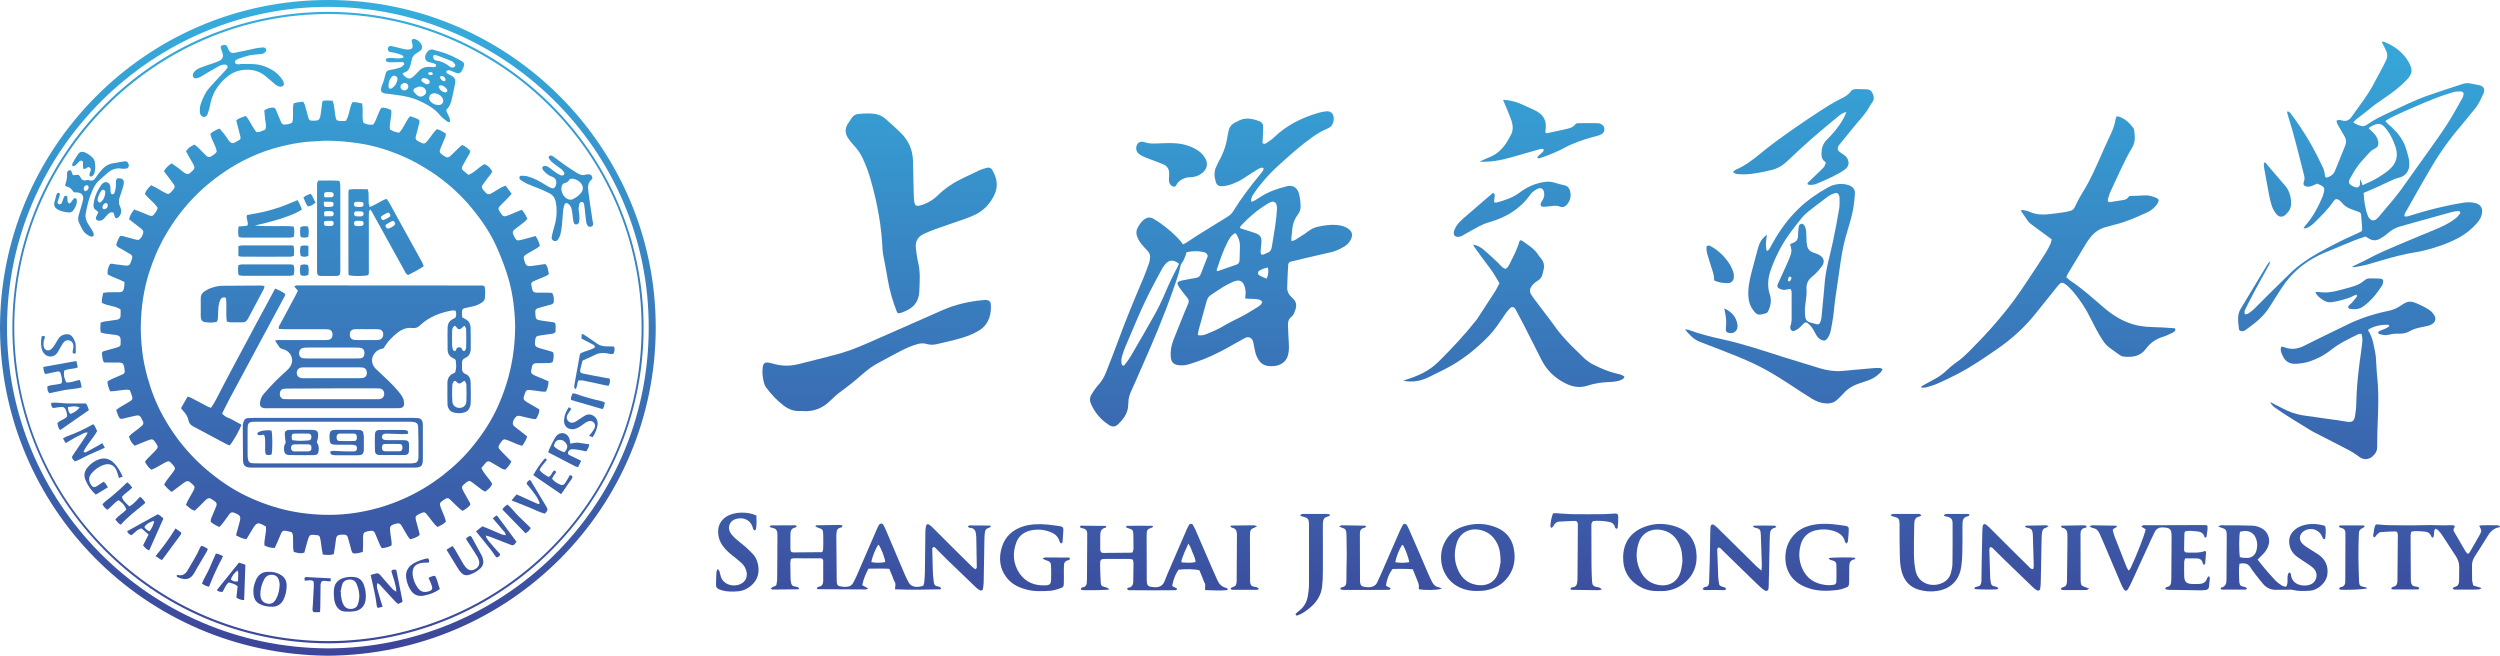 <svg xmlns="http://www.w3.org/2000/svg" viewBox="0 0 1998.9 524.3"><linearGradient id="a" gradientUnits="userSpaceOnUse" x1="1948.181" y1="7.125" x2="1948.181" y2="522.941"><stop offset="0" stop-color="#35addd"/><stop offset="1" stop-color="#3d4599"/></linearGradient><path d="M1996.6 420c-4.2-.1-8.3-.1-12.5 0-.6 0-1.2.3-1.8.5 1.9 3.6 2.1 3.9.6 6.7-2.7 4.9-5.5 9.7-8.4 14.6-.2.4-.7.6-1.2 1.1-.6-.5-1.3-1-1.7-1.6-1.2-1.9-2.3-3.8-3.4-5.8-1.9-3.3-3.9-6.6-5.8-10-.6-1-1-2-.3-3.2.4-.6 1-1.3.1-2.2-.6-.1-1.4-.2-2.2-.2-7.3.4-14.7-.3-22 0-9.4.3-18.9.1-28.3 0-2.4 0-4.8-.3-7.2-.5-.9-.1-1.8-.1-2.8-.1-1.9 2.7-1.4 5.7-2.2 8.4-.1.4 0 .9.2 1.4.1.2.5.4.9.7.7-.8 1.3-1.7 2-2.5.8-.7 1.8-1.7 2.7-1.8 4-.4 8-.5 12-.6 1.1 0 1.7.9 1.8 1.9.1.5.1 1 .1 1.4l-.3 35.5c0 1.6-.1 3.2-1.2 4.5-1 1.1-3.2.5-3.8 2.5.6.3 1 .6 1.4.6h19.7c.3 0 .7-.1.9-.3.2-.2.3-.5.5-.8-1.4-1.8-4-.7-5.6-2.2-1.3-1.6-1.2-3.5-1.2-5.4-.1-11.4-.1-22.7-.2-34.1 0-1.1.3-2.1.5-3.3 3.5-1.1 6.8-.3 10.2-.2 2.8.1 4.9 1.2 5.9 4 .1.4.8.7 1.3 1 1.6-2.3 0-5.1 2-7.3.8.5 1.8.8 2.3 1.4 1.3 1.4 2.5 2.9 3.5 4.5 3.5 5.3 7 10.7 10.5 16.1 1.7 2.6 2.7 5.4 2.7 8.6 0 3.5 0 7-.1 10.6 0 1.6-.2 3.2-1.3 4.4-1.4.6-2.7 1.2-3.9 1.8.6 1.7 1.9 1.3 2.9 1.3h14.4c1.3 0 2.6 0 3.8-.1.5-.1 1-.5 2.2-1.1-2.7-.8-4.6-1.4-6.8-2.1-.3-1.4-.8-2.7-.9-4.1-.1-4-.1-8-.1-12 0-2.6.9-5 2.3-7.2 3.5-5.5 7.1-11 10.5-16.6 2.2-3.6 5.1-6.1 9.4-6.7v-1c-.6-.1-1.3-.5-2.1-.5z" fill="url(#a)"/><linearGradient id="b" gradientUnits="userSpaceOnUse" x1="976.307" y1="7.125" x2="976.307" y2="522.941"><stop offset="0" stop-color="#35addd"/><stop offset="1" stop-color="#3d4599"/></linearGradient><path d="M1079.8 192c2.3-4.1 1.4-7.3-2.7-9.7-2.5-1.5-5.3-2.1-8.2-2.4-5.2-.5-10.2.3-15.2 1.4-3 .6-5.6 2-8.1 3.9-3.1 2.4-6.6 4.4-10 6.6-.8.5-1.7.6-2.9 1-.1-1.1-.3-1.8-.2-2.6.1-1.4.5-2.8.5-4.3.3-5.2 1.4-10.1 4.7-14.3 1.4-1.8 2.2-3.9 2.2-6.2 0-3.7-.4-7.4-1.4-10.9-1.5-4.9-5.2-6.7-9.5-5.6-7.3 1.8-14.4 4.2-20.8 8.3-1.8 1.1-3.5 2.2-5.3 3.3-.6.4-1.4.5-2.5.8-.3-2.6.6-4.2 1.5-5.6 2-2.9 3.9-5.8 6.2-8.5 4.6-5.6 9.5-10.8 14.9-15.6 5.1-4.6 10.2-9.3 15.5-13.6 7.2-5.8 14.4-11.7 23.1-15.3 3.6-1.5 4.8-4.6 4.8-8.1 0-3.7-2.4-6-6.2-5.6-2.4.3-4.7.8-7 1.5-12.9 3.9-24.6 9.8-34.4 19.2-1.8 1.8-4 3.2-6.1 4.6-.9.6-2 1.2-3.3.1.1-.8.2-1.7.2-2.6.2-3.5.4-7 .4-10.5 0-2.1-1.1-3.7-3.1-4.4-6-2.3-12-3.4-17.9.4-.3.2-.6.3-.9.4-3.1 1.4-5.2 3.6-5.8 7.1-.2 1.1-.5 2.2-.7 3.3-1 7.2-3.2 14-6.8 20.3-.9 1.5-1.5 3.2-2.3 4.8-2.1 4.2-1.6 8.4-.3 12.6.6 1.8 1.9 3 3.9 3.1 1.7 0 3.5-.2 5.2-.6 5.8-1.4 11-4.1 15.9-7.6 2.9-2 5.9-3.8 8.9-5.6 1.1-.6 2.5-1.6 4.2-.6-.1.6-.1 1.3-.4 1.8-.7 1.1-1.5 2.1-2.3 3.1-7.9 9.5-15.3 19.3-21.8 29.8-1.1 1.8-2.7 3.1-4.5 4.2-7.8 4.8-15.5 9.5-23.3 14.4-3.1 1.9-6.1 4.1-9.2 6.1-.8.5-1.6.8-3 1.5-.6-.8-1.1-1.7-1.7-2.4-4.9-5.8-10.7-10.5-16.8-14.9-1.7-1.2-3.5-2.2-5.3-3.3-2.5-1.5-4.9-1-7.1.6-2.4 1.8-3.9 4.2-5.3 6.7-1.2 2.3-1.3 4.6-.4 7 1 2.7 2.5 5.1 4.5 7.3 1.4 1.5 2.8 3.1 4.2 4.6 1.3 1.5 1.9 3.3 1.6 5.3-.2 1.6-.4 3.2-1 4.7-1.4 4.1-2.9 8.1-4.6 12.1-7.1 16.6-14 33.3-20.2 50.3-3 8.3-6.3 16.4-9.5 24.6-1.5 3.8-3.5 7.1-6.3 10.1-1.9 2.1-3.5 4.6-5 7-1.6 2.4-1.8 5.1-.6 7.8 3.1 7.1 7.9 12.7 14.4 16.9 2.8 1.8 5 1.6 7.4-.7 4.1-4 7.5-8.4 7.9-14.4.1-1 .2-1.9.2-2.9 0-3.3 1-6.3 2.3-9.2 2.4-5.2 4.7-10.5 7-15.8 9.8-22.1 19.3-44.2 27.2-67.1 1.8-5.3 3.8-10.5 4.9-16 .2-.9.4-2 .9-2.7 2.1-2.7 3.2-5.8 4.2-9.3 4.7-1.1 9.2-1.2 13.8-.1 1.4.3 2.7 1.1 3.2 3.1-1.8 4.6-3.7 9.5-5.6 14.4-.7 1.8-1.8 2.8-3.8 3.1-3.5.5-6.9 1.2-10.4 1.9-1.1.2-2.2.5-3.2.9s-1.5 1.4-1.1 2.3c.4 1 .9 2 1.6 2.9 2 2.7 4 5.4 6.2 8 1.1 1.4 1.4 2.8.7 4.4-1 2.2-1.9 4.4-2.8 6.6-3 7.6-6.1 15.1-9.1 22.7-1.7 4.4-2.5 8.9-2.1 13.6.4 4.1 2.2 6 6.3 6.5 2.7.3 5.5.1 8.1-.7 4.3-1.4 8.5-2.7 12.7-4.4 8.3-3.4 16.2-7.5 24-12.1 2.8-1.6 5.6-3.1 8.4-4.6 2.9-1.5 5.2 0 6.2 2.5.4 1 .5 2.2.7 3.2.7 2.9 1 6.1 2.2 8.8 2.6 5.9 5.9 8.7 14.1 8 1.1-.1 2.2-.4 3.3-.7 3.9-1.3 6.6-3.9 7.7-7.9.5-1.8.8-3.8.8-5.7 0-3-.2-6.1-.4-9.1-.1-3-.3-6.1-.4-9.1-.1-2.7.4-5 2.7-6.8.8-.7 1.6-1.6 2-2.6.8-1.7 1.5-3.6 1.8-5.4.4-2.9-.7-5.3-3-7.2-2.6-2.2-4.2-5-4.1-8.3.1-6.1.5-12.1.8-18.2.1-1.4.9-2.3 2.4-2.6 4-1 8.1-2 12.1-2.9 6.5-1.5 13.1-3 19.6-4.5 3.4-.8 6.7-2.2 9.7-4 2.7-1.4 4.7-3.2 6-5.7zm-138.2 21.3c-3.8 7-7.2 14.3-10.3 21.6-2.5 5.9-5.3 11.7-8.4 17.2-6.2 11.2-12.7 22.2-19.1 33.2-1.4 2.3-3.1 4.5-4.7 6.6-.6.8-2 .4-2.2-.6-.5-2.2-.4-4.5.3-6.6.7-2.4 1.5-4.9 2.5-7.2 6.2-14.5 12.1-29.2 19.2-43.3 3.2-6.4 6.7-12.7 10.1-19 .7-1.3 1.5-2.5 2.4-3.6 3.2-4 6.7-4.3 11.3-.7-.5.7-.7 1.6-1.1 2.4zm31.2 2.6c2.6-7.9 5.2-15.7 9.1-23.1 2-3.7 2.8-4.6 5.7-6.5.5.6 1.1 1.1 1.4 1.7 1.4 2.6 2.4 5.3 2.4 8.2 0 4-.2 8-.3 11.9-.1 1.5-.7 2.9-2.2 3.4-5.1 1.8-10.2 3.6-15.3 5.3-.1 0-.3-.1-.7-.3 0-.3-.1-.4-.1-.6zm32.9 29.5c-4.5 2.8-8.9 5.6-13.6 8-5 2.5-10 4.9-14.8 7.8-3.8 2.3-8 4-12.1 5.7-2.2.9-4.5 1.7-7.5 1 .3-1.6.4-2.9.7-4.1 2.1-7.7 4.3-15.4 6.4-23.1.6-2.3 1.8-3.9 3.9-5.2 3-1.8 5.8-4 8.8-5.8 2.7-1.6 5.6-3.2 8.5-4.4 5.3-2.2 8-.7 9.5 5 .5 1.9.6 3.8.3 5.7-.1.8-.1 1.5-.2 2.6 1.1.1 2 .3 2.9.3 2.1.1 4.2 0 6.2.3 1.7.2 3.5.5 4.5 2.2-.5 2.1-2 3.1-3.5 4zm6.9-22.6c-1.9-.9-3.9-1.6-5.6-2.6-1.6-.9-1.5-3 .1-3.9 1.9-1.1 3.9-1.9 6.7-2.4.5 3.4.5 6.1-1.2 8.9zm8.4-55.3c-.3 4.1-.7 8.3-1.3 12.4-.8 5.8-1.9 11.7-2.8 17.5-.4 2.5-1.4 4.1-3.9 4.9-1.5.5-2.8 1.7-4.5 1.2-.9-1.3-.5-2.8-.4-4.2.1-1.9.4-3.8.5-5.7.1-4.1-1-5.8-4.9-7.2-3.3-1.2-6.7-2.2-10-3.2-.7-.2-1.5-.6-2.4-.9.3-.7.5-1.4.9-1.8 6.2-6.7 13.1-12.6 21-17.4 1.1-.7 2.2-1.3 3.4-1.7 1.6-.6 3.4.3 3.9 1.9.4 1.3.7 2.8.5 4.2z" fill="url(#b)"/><linearGradient id="c" gradientUnits="userSpaceOnUse" x1="262.153" y1="7.125" x2="262.153" y2="522.941"><stop offset="0" stop-color="#35addd"/><stop offset="1" stop-color="#3d4599"/></linearGradient><path d="M262.2 0C115.7.1.1 119.7 0 262c.3 142.3 114.5 261 262.2 262.3C408 523.2 524.3 406 524.3 261.7 524.3 118 407-.1 262.2 0zm-.2 518.4C118.4 517.7 5.2 401.1 5.6 261.2 6 119.5 122.7 5.1 263 5.5c137 .3 256.5 111.8 255.7 257.7-.8 144.9-118.8 255.1-256.7 255.2z" fill="url(#c)"/><linearGradient id="d" gradientUnits="userSpaceOnUse" x1="1887.853" y1="7.125" x2="1887.853" y2="522.941"><stop offset="0" stop-color="#35addd"/><stop offset="1" stop-color="#3d4599"/></linearGradient><path d="M1794.3 264.5c.7-.3 1.4-.8 2-1.3 2.2-1.6 4.4-3.2 6.5-4.9 4.7-3.7 8.8-7.9 11.9-13 2.9-4.6 5.8-9.2 8.8-13.8 1.3-2 2.7-4 4.1-5.9 8-10.4 18.1-18 30.1-23.1 8.2-3.5 16.5-6.9 24.8-10.3 2.9-1.2 6-2.1 8.9-3.1.9.6 1.6.9 2.3 1.4 3.1 2.1 6.3 2.1 9.5.2 1.8-1.1 3.6-2.1 5.1-3.5 3.8-3.4 8-5.7 13-6.7.6-.1 1.2-.4 1.8-.6 12.5-3.5 24.9-7 37.4-10.4 1.7-.5 3.5-.6 5.2-.7 1.1-.1 1.9 1.1 1.2 2-1.1 1.4-2.2 2.8-3.5 3.8-5.1 4-10.9 6.7-16.8 9.1-10.8 4.5-21.6 8.9-32.3 13.5-6 2.6-12.1 5.2-17.9 8.2-4 2.1-7.9 4.2-12 6-1.1.5-2.2 1.1-3.9 1.9 1.2.2 1.6.4 2 .3 3.1-.6 6.3-1 9.4-1.8 6.5-1.8 12.9-3.9 19.3-5.6 4.6-1.3 9.3-2.4 14-3.4 4.1-.9 8.2-1.3 12.2-2.3 9.8-2.3 19.4-5.6 28.3-10.3 5.8-3.1 10.9-7.2 15.2-12.3 1.8-2.1 3.1-4.4 3.6-7.2.8-4.2-1.1-7.2-5.2-8.3-3.5-1-7-.8-10.5-.2-10.3 1.7-20.4 4-30.4 6.8-4.5 1.2-8.9 2.7-13.3 4-.8.2-1.7 0-2.6 0-.2-2.1.9-3.4 1.7-4.7 6.7-11.8 13.3-23.7 20.3-35.4 6.8-11.6 14.7-22.5 23.5-32.7 3.8-4.5 7.5-9.2 11.2-13.7 2.9-3.5 4.5-7.7 6.5-11.7l.3-.9c.7-2.9-.1-4.7-3-5.6-2.4-.7-5-.9-7.5-1.5-2.1-.5-4.1-.4-6.1.2-9.4 3.1-18.9 6.1-28.2 9.4-10.9 3.8-21.2 9-31.6 13.9-5.5 2.6-11 5.2-16 8.7-.8.5-1.6 1.1-2.5 1.5-.7.3-1.6.5-2.3.4-2.4-.6-4.9-1.3-7.2-3.1.9-.9 1.6-1.8 2.4-2.4 3-2.4 6.1-4.6 9.1-7.1 4.3-3.6 8.8-6.9 13.5-10 3.2-2.1 6.3-4.4 9.3-6.8 3.1-2.5 6.1-5.1 8.8-8.1 4.2-4.6 4.4-7.5 1.6-13-.1-.1-.2-.3-.2-.4-4.6-8.2-11.7-13.4-20.3-16.7-.3-.1-.8.1-1.5.2 1.1 2.2 2.1 4.2 3.2 6.2 1.5 2.9 1.7 5.8.2 8.7-.8 1.6-1.5 3.2-2.3 4.7-2.2 4.2-4.6 8.4-6.8 12.7-5 9.9-12 18.5-18.3 27.5-2 2.9-4.4 4-7.8 3-1.3-.4-2.8-.8-4.2.1 0 .5-.1 1 .1 1.4.3.9.7 1.8 1.2 2.6 1.5 2.6 3 5.3 4.6 7.9 1.7 2.6 2.1 5.2.9 8.2-2.7 6.5-5.2 13-7.9 19.5-.5 1.2-1.1 2.4-2 3.3-1 1-2.3 1.7-3.6 2.3-.8.4-1.8.5-2.5-.2-.5-2.3-.5-4.6-1.4-6.6-2.9-6.2-6-12.4-9.3-18.4-2.9-5.2-6.1-10.1-9.3-15.1-2.4-3.6-4.9-7.1-7.5-10.5-.6-.8-1.3-1.9-3-1.6.2 1.7.8 3.3 1.3 4.9 4.7 14.9 8.2 30.2 12.2 45.4.5 2 .8 4-.1 6.1-.7 1.8.2 3.1 2 3.5 1.6.3 3.2.1 4.7-.5 1.4-.7 2.9-1.3 4.2-1.8 5.9 2.8 6.5 2.7 4.4 9.6l-.3.9c-3.6 8.4-7.8 16.5-14 23.3-.4.4-.6 1-1.2 2 1.1-.1 1.8 0 2.3-.2 2.4-.9 4.4-2.5 6.3-4.3 5.5-5.4 11-10.7 15.3-17.1 1.5-2.2 2.8-2.3 4.8-.8.8.6 1.5 1.2 2.1 2 1.8 2.3 4.2 3.8 7 4.9 1.6.6 3.3 1.2 4.9 1.8 3.2 1.1 3.3 1.2 3.5 4.8.2 3 .5 6 .7 9.1 0 .6-.2 1.2-.3 2-2.3 1.1-4.5 2.3-6.9 3.3-9.7 4.3-19 9.1-28.2 14.3-7.9 4.5-15.5 9.6-22.1 16-5.4 5.2-10.7 10.5-16.1 15.8l-12.9 12.9c-1.4 1.3-2.9 2.5-4.5 3.5-.7.5-1.7.5-2.6.8-1.2-2.1 0-3.7.7-5.2 2.2-4.6 4.6-9.1 7-13.6 3.6-6.8 7.4-13.4 11.1-20.2.5-.9 1.2-1.8.9-3.5-1 1.4-1.8 2.4-2.4 3.4-6.9 11.5-13.8 23-20.8 34.5-3.2 5.2-2 10.8-1.4 16.4.1 1.3 2.3 2.1 4.1 1.3zm121.8-172.6c4.2-2 8.4-3.8 12.7-5.7 6.3-2.7 12.6-5.4 19-7.9 4.6-1.8 9.3-3.3 14.1-4.7 1.8-.5 3.8-.4 5.7-.5.4 0 1 .2 1.3.4.4.2.6.7.9 1 .1 1.9-.7 3.5-1.6 5-3.8 6.7-7.4 13.4-11.6 19.9-4.5 7-9.4 13.7-14.2 20.5-7.6 10.7-15.2 21.4-22.8 32-2 2.7-4.1 5.3-6.2 7.9-3.4 4.1-6.8 8.1-10.2 12.1-.8 1-1.6 2-2.6 2.9-2.3 2.1-4.7 1.8-6.5-.7-.4-.5-.7-1.1-.9-1.7-2.2-5.7-3-11.7-3.3-18.2 3-1.3 5.5-2.3 8-3.4 4.2-1.9 8.5-3.8 12.6-5.8 2.5-1.2 4.9-2.3 7.6-2.9 5-1.2 8.2-5.1 8.3-10.3 0-1.9-.1-3.8-.6-5.7-.7-3-1.5-5.9-2.5-8.7-2.3-6.3-6.3-11.4-11.2-15.9-1.6-1.5-3.5-2.7-4.8-4.8 3.1-2.1 5.9-3.5 8.8-4.8zm-29 51.3c-.1 1.7-.1 3.1-.2 4.4-.2 1.5-1.5 2.6-3.1 2.2-1.2-.3-2.5-.7-3.5-1.4-2.3-1.4-2.8-2.8-1.5-5.2 2.9-5.4 5.9-10.6 10.1-15 1.5-1.6 3-3.3 4.5-5 1.5-1.7 3-3.3 5.1-4.2 2.8-1.3 3.8-3.3 2.7-7.2-.7-2.5-2.4-4.5-4.2-6.3-1-1-2-2-3.1-3 .6-.5.9-.9 1.3-1.1 7.1-4 9.4-2.7 13.4 2.6 3.1 4.1 5.2 8.8 6.8 13.6 2.4 7.2.5 13.3-5.1 18.1-2.6 2.3-5.6 4.2-8.6 6.1-3.9 2.4-8.2 4.3-12.7 6.3-.5-1.7-1.1-3.1-1.9-4.9z" fill="url(#d)"/><linearGradient id="e" gradientUnits="userSpaceOnUse" x1="1637.823" y1="7.125" x2="1637.823" y2="522.941"><stop offset="0" stop-color="#35addd"/><stop offset="1" stop-color="#3d4599"/></linearGradient><path d="M1650 226.4c1.1.6 2.2 1.3 3.1 2.2 1.7 1.6 3.4 3.3 5 5.2 5.2 6.3 9.7 13.1 13.3 20.5 3.1 6.1 6.2 12.3 10 18 1.5 2.3 3.3 4.3 5.5 5.9 2.4 1.8 4.9 3.6 7.4 5.3 1 .7 2.2 1.4 3.4 1.6 6.9.7 13.5.1 18.1-6.2 3.5-4.8 8.2-8 13.9-9.7 2.3-.7 4.4-1.8 6.6-2.8.7-.3 1.4-.7 2.1-1.2.8-.6 1.3-1.4.6-2.7-3.2-.2-6.5-.5-9.9-.7-4.5-.2-9-.2-13.4-.6-3.3-.3-6.7-.9-9.9-1.8-8.9-2.6-16.6-7.4-23.6-13.4-8.9-7.6-17.5-15.5-27.3-21.9-1-.7-1.8-1.7-2.8-2.5.6-1.3 1-2.3 1.6-3.3 4.9-8.1 9.7-16.2 14.6-24.2.7-1.2 1.7-2.3 2.5-3.5 3.3-4.5 7.6-7.7 13.1-9.1 2.5-.6 4.9-1.4 7.4-2 8.9-2.1 17.2-6 25.5-9.7 3.5-1.6 6.5-4.1 8.5-7.5 1.2-2 .8-3.3-1.4-4.2-3-1.2-6-2.1-9.3-1.9-4 .3-8 .4-12 .5-2.2 2.6-2.2 2.7-5.3 3.3-3.4.6-6.9 1.1-10.4 1.6-.4.1-.9-.3-1.5-.6 0-.6-.1-1.3 0-1.8.7-2.1 1.2-4.3 2.2-6.3 5.5-11.5 10.4-23.4 16.9-34.4.5-.8.9-1.7 1.3-2.6 1.7-4 1.1-8.2.5-12.3-.1-.5-.3-.9-.6-1.3-3.1-4.2-6.8-7.6-11.9-9.2-.4-.1-.9 0-1.6.1-.2.8-.6 1.5-.7 2.2-.5 3.9-1.8 7.4-3.4 10.9-1.9 4-3.8 8.1-5.6 12.2-5.5 12.4-10.7 25-18 36.5-2.1 3.4-3.8 7-5.6 10.6-.9 1.7-2 2.8-4 3.1-1.1.2-2.2.6-3.3.8-4.6.6-9.2 1.4-13.8 1.8-5 .5-9.9.3-14.6-1.8-1.7-.8-3.6-1.1-5.5-1.6-.5-.1-1.1.2-2 .4 1.9 2.9 3.6 5.4 5.3 7.8.6.9 1.4 1.8 2.2 2.5 5 3.8 10 7.4 15 11.1.7.5 1.5 1.1 2.3 1.7-.4 1.4-.6 2.7-1.1 3.8-1.1 2.3-2.3 4.6-3.6 6.7-4.7 7.4-9.5 14.8-14.4 22.1-3.6 5.5-7.3 10.9-11.2 16.2-11 14.8-23.3 28.4-36.4 41.4-3 2.9-6 5.7-9.5 8.1-2.9 2-5.6 4.3-8.1 6.7-2.6 2.4-5.4 4.5-8.5 6.2l-9.3 5.1c-.8.4-1.6 1-2.3 1.4l.3.9c1.1-.1 2.2 0 3.2-.2 3.1-.9 6.2-1.6 9.1-2.9 5.8-2.6 11.6-5.3 17.3-8.3 10.6-5.6 20.5-12.4 30.4-19.2 12-8.2 22.6-17.8 31.6-29.2 5.4-6.8 10.8-13.5 16.2-20.2.8-1 1.6-2 2.5-2.9 1.1-1.1 2.2-1.3 3.3-.7z" fill="url(#e)"/><linearGradient id="f" gradientUnits="userSpaceOnUse" x1="736.621" y1="7.125" x2="736.621" y2="522.941"><stop offset="0" stop-color="#35addd"/><stop offset="1" stop-color="#3d4599"/></linearGradient><path d="M789.5 134.1c-2 .5-4.1 1-5.9 1.8-4.4 2-8.6 4.2-13 6.2-7.7 3.6-14.8 8.2-20.9 14.2-2.7 2.7-6 4.8-9.5 6.4-1.7.8-3.6 1.4-5.4 1.8-2.2.4-3.3-.4-3.7-2.7-.2-1.1-.3-2.2-.4-3.3l-.3-11.5c-.1-6.1-.2-12.2-.4-18.2-.2-8.9-3.5-16.5-9.9-22.7-3.9-3.8-7.9-7.4-12-11-3.1-2.7-6.8-4.1-11-4.3-2.4-.1-4.8-.1-7.2 0-6.7.4-7.2.8-10.8 6.3-.4.7-.8 1.4-1.3 2-2.2 3.6-2.2 7.3 0 10.9 1.3 2.1 3 4.2 4.7 6 3 3.2 5.4 6.6 7.3 10.6 2.5 5.4 4.6 10.9 6.2 16.6 5.4 18.6 8.9 37.6 9.7 57 .1 1.9.5 3.8.9 5.7 1 5.7 2.2 11.3 3.1 17 1.5 9.2 4.1 18 7.5 26.7.1.3.4.4 1 .9 2.4-.1 4.4-1.2 6.4-2.1 6.4-2.9 10-7.7 10.4-14.8.4-8.1 1-16.3-1-24.3-.9-3.6-1.2-7.3-1.7-10.9-.7-5.5 1.7-9.3 6.6-11.5 2.8-1.2 5.6-2.5 8.4-3.5 8.1-2.9 16.3-5.6 24.5-8.5 2.7-1 5.4-2 8-3.3 7-3.4 11.9-8.8 15.3-15.9 3.3-7 2-13.3-1.6-19.6-.9-1.7-2.3-2.4-4-2z" fill="url(#f)"/><linearGradient id="g" gradientUnits="userSpaceOnUse" x1="701.054" y1="7.125" x2="701.054" y2="522.941"><stop offset="0" stop-color="#35addd"/><stop offset="1" stop-color="#3d4599"/></linearGradient><path d="M626.5 324.2c3.8 2.9 8 4.7 12.9 4.4 1.1-.1 2.2.1 3.4.1 8.1.4 15-2.4 20.8-8.1 2.9-2.8 5.8-5.5 9-7.8 5.9-4.2 11.4-8.7 16.8-13.5 4.2-3.7 8.7-7 13.7-9.6 5.5-2.9 11-5.9 16.5-8.8 4.4-2.3 8.9-4.3 13.7-5.7 2.5-.7 5-1 7.5-.2 2.9.9 5.7.8 8.5.1 6.2-1.5 12.5-2.8 18.6-4.6 5.2-1.5 10.3-3.4 15-6.3 8.3-5.1 9.9-13.9 9.3-21.2-.1-1.8-1.3-2.8-3.2-3.1-.8-.1-1.6-.1-2.4 0-11.7 1-23 3.6-33.8 8.4-19.7 8.8-39.5 17.4-59.2 26.1-8.8 3.9-17.7 7.3-27.1 9.6-9.4 2.4-18.9 4.9-28.3 7.2-6.6 1.6-13.3 1.6-19.9-.4-1.1-.3-2.2-.6-3.3-.8-3.6-.5-4.7.3-5.2 3.8-.1 1.3-.2 2.5-.2 3.3.1 1.9.1 3.4.4 4.8.5 2.8.9 5.7 2.7 8.1 4.1 5.4 8.5 10.2 13.8 14.2z" fill="url(#g)"/><linearGradient id="h" gradientUnits="userSpaceOnUse" x1="1210.543" y1="7.125" x2="1210.543" y2="522.941"><stop offset="0" stop-color="#35addd"/><stop offset="1" stop-color="#3d4599"/></linearGradient><path d="M1298.9 301.2c-1.9-1.6-4-2-6-2.4-6.6-1.5-12.7-4.2-18.8-7.2-3.2-1.6-6-3.7-8.5-6.2-3.2-3.1-6.4-6.2-9.6-9.4-4.9-5.1-9.6-10.2-13.6-16.1-2.1-3-4.4-5.9-6.6-8.8-1.6-2.2-3.3-4.4-4.9-6.5-1.5-2-3.1-4.1-4.6-6.1-.8-1.2-1.7-2.3-2.4-3.6-1-2-.8-4 .6-5.9 1.3-1.8 2.9-3.4 4.9-4.5 2.1-1.2 3.3-2.9 3.9-5.2.3-1.2.6-2.5.9-3.7.9-3.5 0-6.6-2.4-9.4-.6-.7-1.3-1.5-1.8-2.3-3.2-5.2-8.5-8.2-13.3-11.6-.3-.2-.9-.1-1.2-.1-.3.4-.6.6-.7.9-1.7 6.4-4.9 12.1-7.8 18-.8 1.6-1.5 3.2-3.5 3.9-.8-.5-1.7-.8-2.4-1.4-1.4-1.3-2.6-2.8-4-4.1-3.6-3.4-7.2-6.8-11-10-2.3-1.9-4.9-3.3-8.2-4 .4.8.5 1.3.7 1.7 4.2 5.8 8.4 11.7 12.8 17.4 2.8 3.7 5.1 7.7 7.5 11.9-1.3 2.3-2.3 4.7-3.7 6.8-4.2 6.6-8.5 13.1-12.8 19.7-.6.9-1.2 1.9-1.9 2.8-9.4 11.9-19.8 23-30.6 33.7-7.4 7.3-16.6 11.3-26.3 14.3-.6.2-1.1.4-1.6.6 7.3 1.5 13.9.3 20.3-2.8 4.3-2.1 8.6-4.3 12.9-6.4 13.4-6.8 25-16 35.4-26.8 4.7-4.9 8.3-10.5 12.1-16.1 1.3-2 2.8-3.9 4.4-5.6 1.7-1.8 3.5-1.5 4.7.7 2.2 4.1 4.3 8.2 6.5 12.3 4.8 9.4 9.5 18.8 14.3 28.2 4.1 8.1 10.3 14.1 18.4 18.3 6.1 3.2 12.2 4.3 18.9 2 5.3-1.8 10.9-2.5 16.5-2.7 2.4-.1 4.8-.3 7.1-.8 1.4-.3 2.7-.9 4-1.6.6-.4 1-1.2 1.4-1.9z" fill="url(#h)"/><linearGradient id="i" gradientUnits="userSpaceOnUse" x1="1881.157" y1="7.125" x2="1881.157" y2="522.941"><stop offset="0" stop-color="#35addd"/><stop offset="1" stop-color="#3d4599"/></linearGradient><path d="M1900.7 357.1c-.1-18.7 2-37.4 0-56.1-.6-5.2-.6-10.5-1.1-15.8-.4-3.6-1.3-7.2-2-10.8-.8-3.7-2.2-7.3-4.2-10.4.2-.4.2-.6.4-.6 4.8-2.9 10.1-3.8 15.6-3.8.3 0 .6.6 1.1 1.2-1.1.7-1.9 1.3-2.9 1.8-1.6.7-3.3 1.3-4.9 2-.7.3-1.4.8-1 2.2 2.5.9 5.3 1.6 8.2.9 2.8-.8 5.7-1 8.5-.9 3 .1 5.7-.5 8.3-2 3-1.7 6.2-2.6 9.5-3.2 1.7-.3 3.5-.7 5.2-1.1 1.1-.3 2.1-.7 3.1-1.3 2.7-1.6 3.5-4.4 1.9-7-1-1.6-2.3-3.2-3.8-4.2-2.6-1.8-5.5-3.3-8.4-4.6-7.3-3.3-8.7-3.1-15.5 1.5-2.7 1.8-5.6 2.9-8.8 3.6-11.6 2.4-22.9 6-33.6 11.3-11.2 5.6-22.5 10.8-33.6 16.5-5.5 2.8-10.8 3.6-16.6 1.2-.6-.3-1.4-.2-2.1-.3-1 2.5-.1 4.4.7 6.3 2 5.3 5.8 7.8 11.5 7.4 3.7-.3 7.3-.8 10.8-2 6.1-2.1 11.8-5.1 16.8-9.1 6.6-5.3 14.1-8.8 21.6-12.5.8-.4 1.7-.3 2.7-.4 1.1 2.9.8 5.6.5 8.3-.5 4.8-1.3 9.5-1.9 14.3-1.4 10.8-2.5 21.6-2.7 32.5 0 3.3-.4 6.7-.9 10-.7 4.9-2.3 5.9-7.1 5.1-5.2-.9-10.4-1.6-15.7-2.3-6.3-.9-12.7-1.8-19-2.7-5.9-.9-11.4-3-16.7-5.8-3.1-1.6-6.2-3.2-9.4-4.8 1 2.5 3 3.8 4.9 5.2 8.9 6.3 18.3 11.7 27.6 17.5l2.1 1.2c9.5 4.9 19.1 9.7 28.6 14.7 2.1 1.1 4.1 2.5 6.1 3.8.8.5 1.5 1.2 2.3 1.7 3.4 2.2 6.7 1.9 9.9-.4 2.6-2.3 4.1-4.7 4-8.1z" fill="url(#i)"/><linearGradient id="j" gradientUnits="userSpaceOnUse" x1="1440.655" y1="7.125" x2="1440.655" y2="522.941"><stop offset="0" stop-color="#35addd"/><stop offset="1" stop-color="#3d4599"/></linearGradient><path d="M1431.5 261.7c-.3 2 1.5 3.5 3.3 2.8 1.3-.6 2.6-1.3 3.7-2.2 1.3-1.1 2.5-2.5 3.7-3.7 1-.9 2-1.1 3-.3 1.2 1 2.5 2.1 3.4 3.4 1.3 1.8 2.4 3.8 3.4 5.8 1 1.9 2.4 3.4 4.3 4.3 2 .9 3.2.7 4.6-1 1.6-2 2.5-4.5 3-7 .8-3.9 1.4-7.9 2-11.8.5-3.6.7-7.3 1.2-11 1.1-8.1 2.3-16.1 3.5-24.2 1.3-9.2 2.6-18.4 5.1-27.3 1.3-4.5 2.6-8.9 3.9-13.3 2-6.9 3.1-14 3.5-21.2.2-3.3-1.3-5.5-4.4-6.7-1.2-.5-2.4-.8-3.7-1-4.9-.7-9.6.3-13.9 2.8-8.4 4.7-16.3 10.2-23.2 16.9-8.2 8-14.9 17.1-20.4 27.1-1 1.8-2 3.7-3.1 5.4-.3.4-.9.7-1.7 1.3-1.5-4.6-.4-8.8 0-13.2-3.9 3.1-5.8 6.1-7.1 10.8-1.8 6.6-3.6 13.3-5.3 19.9-1.6 6.4-2.9 12.8-2.3 19.4.3 3.8 1.4 7.2 3.7 10.2 3 4 4.1 4.3 8.9 2.9.3-.1.6-.2.9-.2 1.2-.2 1.9-1 2.4-2.1 1.9-4.2 2.7-8.5 1.2-13-2.2-6.5-1.6-12.9.6-19.3 4-11.6 9.7-22.3 17.1-32 2.6-3.4 5.3-6.9 8-10.2 1.4-1.7 3-3.3 4.8-4.7 4.8-3.8 9.6-7.4 14.5-11.1 1.1-.9 2.3-1.7 3.6-2.4 1.1-.6 2.3-1.1 3.5-1.4 1.4-.4 2.6.2 3.1 1.6.3.7.5 1.5.5 2.3 0 2.9.2 5.8-.3 8.6-1.5 8.8-3.1 17.6-5 26.4-2.3 11.1-5.8 21.9-6.6 33.3-.4 5.4-1 10.8-1.5 16.2-.4 3.8-.6 7.6-1.1 11.5-.1 1.2-.6 2.5-1.1 3.7-.4 1-1.3 1.5-2.3 1.3-1.9-.4-3.7-1-5.6-1.5-2.3-.6-3.6-2.1-3.9-4.4-.2-2-.4-4.1-.3-6.2.3-5.4 1.7-10.7 1.3-16.2-.3-4.1 1.3-7.3 4.6-9.9 2.8-2.2 5.3-5.1 7.5-8 2.9-3.7 1.9-7.3-2.3-9.5-1.4-.7-2.9-1.2-4.5-1.7-2.6-.9-4.3-2.7-4.8-5.5-.3-1.4-.5-2.8-.5-4.3-.1-2.1-.1-4.2-.2-6.2-.1-1.4-.4-2.9-.8-4.2-.6-1.9-2.1-3.1-3.4-2.7-1.5.4-1.8 1.7-1.9 3-.2 2.1-.5 4.1-.5 6.2.1 3.2-1.3 5.1-4.3 6.1-.7.2-1.4.7-2 1 1.5 5.2 1.4 6.1-.6 11.2-.5 1.3-1.1 2.7-1.7 4-2.4 5.4-4.9 10.8-7.3 16.1-.2.4-.4.9-.5 1.3-.3 1 0 1.9.9 2.5 2 1.2 4.1 1.8 6.4 1.1 1-.3 2.1-.3 3-.5 1.3 1.7 1 3.3 1 4.9v14.9c0 3.5.3 7.1-1.2 10.4.3.2.3.4.2.5zm-.2-37c-.2.3-.9.3-1.3.2-.2 0-.6-.5-.5-.7.1-.9.3-1.8.7-2.6.1-.3.8-.5 1.2-.4.4.1.7.5 1.1 1-.4.9-.7 1.8-1.2 2.5z" fill="url(#j)"/><linearGradient id="k" gradientUnits="userSpaceOnUse" x1="703.656" y1="7.125" x2="703.656" y2="522.941"><stop offset="0" stop-color="#35addd"/><stop offset="1" stop-color="#3d4599"/></linearGradient><path d="M791.5 420.2c-5.4-.1-10.9-.1-16.3-.1-.4 0-.8.4-1.5.8.7.5 1.1 1.1 1.6 1.1 3.8.1 4.9 2.4 5.1 5.6 0 .6.1 1.3.2 1.9.1 7.8.3 15.7.4 23.5 0 .8 0 1.6-1.3 2.1-.8-.6-1.8-1.3-2.7-2.2-7-6.8-13.9-13.7-20.8-20.6l-10.5-10.5c-.9-.9-1.9-1.7-2.9-2.4-.9-.6-2.1-.2-2.3.8-.3 1.5-.6 3.1-.6 4.7-.2 10.9-.3 21.8-.4 32.6 0 2.7-.3 5.4-.5 8.1-.1.9-.5 1.8-.8 2.8-1.3.3-2.5.7-3.8.8-3.6.3-6.6-.7-8.3-4.3-.9-1.9-1.9-3.7-2.7-5.6-5-11.8-10-23.6-15-35.3-.6-1.5-1.3-2.9-2.1-4.3-.9-1.5-2.6-1.4-3.5 0-.8 1.4-1.5 2.8-2.1 4.3-5.3 12.2-10.5 24.4-15.8 36.5-.8 1.9-1.8 3.7-2.8 5.6-1 1.9-2.6 2.8-4.6 3-1 .1-1.9.2-2.9.1-4.9-.5-5.6-.7-5.6-5.7l-.3-35.5c0-1 .2-1.9.3-2.9.2-1.6.9-2.6 2.6-3.1.8-.2 2-.1 1.9-1.9-.7-.1-1.4-.4-2.1-.4-6.2.1-12.4.2-18.7.3-.2 0-.4.4-.8.9.8.3 1.4.7 2.1 1 3.7 1.2 4.1 1.6 4.2 5.3.1 3.8.1 7.7 0 11.5 0 .9-.4 1.8-.6 2.5-.4.2-.6.3-.7.3-7.5.1-15 .2-22.5.2-1.8 0-2.4-.8-2.4-2.8-.1-4 0-8 0-12 0-2.7 1-4.6 3.9-5.1.4-.1.7-.5 1.2-.9-.4-.4-.8-.9-1.1-.9-6.5 0-13.1 0-19.6.1-.3 0-.5.6-1.1 1.2 1.2.4 2 .8 2.9.9 2 .4 3 1.7 3.3 3.6.1.6.1 1.3.1 1.9-.1 11.8-.1 23.7-.2 35.5 0 1.7-.5 3.4-.7 4.7-1.5 1.4-3.5 1.1-4.4 2.8.7.3 1 .7 1.4.7 6.9 0 13.7-.1 20.6-.2.2 0 .4-.4.7-.8-1.4-1.8-3.9-.9-5.7-2.4-.2-.3-.5-.9-.7-1.5-.2-1.1-.4-2.2-.5-3.3-.1-4.3-.2-8.6-.2-13 0-1.1.3-2.1.5-3.3.8-.2 1.4-.5 2-.5H656c.6 0 1.2.3 1.7.5.2.6.5 1 .5 1.5v16.3c0 .5-.1 1-.2 1.4-.3 1.3-.9 2.3-2.3 2.8-1 .3-2.3.1-2.6 1.6.3.2.5.6.7.6 12.8.1 25.6.1 38.4.2.4 0 .8-.3 2-.8-2-1.1-3.3-1.8-4.8-2.6.9-4.8 2.8-9 5-13.2 5.6-.1 11-.2 16.6.1.8 1.9 1.6 3.7 2.3 5.4.7 1.8 1.2 3.7 2.2 5.3 1.1 1.8-.1 3.7.2 5.7 12.2.5 24.1.3 36.1 0 .2 0 .4-.4.7-.7-.6-1.4-1.9-1.5-3.1-1.7-1.7-.3-2.5-1.4-2.7-2.9-.3-2.1-.5-4.1-.7-6.2-.2-3-.2-6.1-.3-9.1-.1-3.7-.2-7.4-.3-11 0-.9-.2-2 1.5-2.3.5.4 1.1.8 1.6 1.4 3.2 3.1 6.3 6.3 9.5 9.5l22.5 21.6c.9.9 2 1.6 3.1 2.2.8.5 2.2-.1 2.3-1 .3-1.7.5-3.5.6-5.2l.6-34.5c0-1.9.2-3.8.4-5.7.2-1.7 1-3 2.8-3.4.7-.2 1.3-.7 2-1.1-.4-.5-.6-.9-.8-.9zm-94.8 29.2c.6-4 3.6-11.4 5.7-14 2.1 2.8 5.1 10.4 5.4 14-3.7.7-7.4.8-11.1 0z" fill="url(#k)"/><linearGradient id="l" gradientUnits="userSpaceOnUse" x1="1441.743" y1="7.125" x2="1441.743" y2="522.941"><stop offset="0" stop-color="#35addd"/><stop offset="1" stop-color="#3d4599"/></linearGradient><path d="M1394.8 139.4c7.4-.2 14.6-1.8 21.7-3.5 4.4-1 8.3-3.2 11.7-6.3 6.6-6.2 13.3-12.5 20.1-18.5 7-6.1 14.1-12 21.3-17.9 1.7-1.4 3.4-2.9 6.7-3.7-1.3 3.6-2.7 6-4.2 8.4-3.3 5.1-7.3 9.7-11.6 14-2.9 3-4 6.3-4.1 10.4-.1 2.9.3 5.4 3 7.1.2.1.3.6.4.9-1 2.8-1 2.9-2.9 4.8-3.4 3.4-6.9 6.6-10.4 10-.6.6-1.7 1.1-1.1 2.4 2.7.8 5.3.2 7.9-.9 4.1-1.8 8.2-3.5 12.2-5.5 3.3-1.6 6.5-3.4 9.5-5.5 3.3-2.3 3.9-6 1.8-9.3-.7-1.2-2-2-3.1-2.9-1-.8-2.2-1.3-3.1-2.2-1.5-1.3-1.6-3.1-.5-4.8.3-.4.6-.7.9-1.1 3.9-4.8 7.8-9.7 11.8-14.5 2-2.5 4.2-4.8 6.2-7.3 1.5-1.9 3-3.8 4.3-5.7 1.2-1.9 2.1-4 3.5-5.7 1.8-2.3 1.7-4.6.6-7.1-1-2.4-2.6-3.6-5.1-3.6-2.7 0-5.4-.2-8.1-.2-1.8 0-3.5.5-4.6 2.1-1.8 2.6-4.5 4.1-7.2 5.4-7.1 3.4-13.6 7.7-20.1 12-2.1 1.4-4.3 2.8-6.4 4.2-13.4 9.1-26.7 18.2-39.1 28.5-5.9 4.9-12.1 9.4-19.3 12.5-.6.3-1.1.9-1.9 1.7 1.2.7 1.9 1.4 2.8 1.5 1.9.2 4.2.4 6.4.3z" fill="url(#l)"/><linearGradient id="m" gradientUnits="userSpaceOnUse" x1="1426.278" y1="7.125" x2="1426.279" y2="522.941"><stop offset="0" stop-color="#35addd"/><stop offset="1" stop-color="#3d4599"/></linearGradient><path d="M1497.3 294.4c-8.1.7-16.2 1.5-24.4 2.2-6.1.5-12.1-.4-18-2.2-9.3-2.8-18.7-5.7-28-8.6-16.5-5.2-32.8-10.8-49.7-14.5-9.2-2-18.4-4.3-27.2-7.6-.6-.2-1.4-.1-2.8-.3 3.6 4.3 6.9 7.8 11.4 9.7 5.3 2.2 10.8 4 16.1 6.2 9 3.6 18.2 7 27 11.2 13.4 6.2 25.6 14.4 37.9 22.5 3.1 2 6.2 4 9.3 5.9 3.5 2.1 7.2 3.5 11.3 3.7 3.3.1 6.3-.6 8.8-3.1 1.6-1.6 3.3-3 4.8-4.7 3.7-4.3 8.3-6.9 13.6-8.5 2.6-.8 5.1-1.7 7.7-2.7 3.3-1.3 6.1-3.4 8.6-5.9.6-.6 1-1.5 1.6-2.6-1-.4-1.7-.9-2.4-.9-1.8-.1-3.7.1-5.6.2z" fill="url(#m)"/><linearGradient id="n" gradientUnits="userSpaceOnUse" x1="922.692" y1="7.125" x2="922.692" y2="522.941"><stop offset="0" stop-color="#35addd"/><stop offset="1" stop-color="#3d4599"/></linearGradient><path d="M973.3 463.7c-1.2-2.8-2.5-5.5-3.7-8.3-4.6-10.7-9.2-21.4-13.9-32.1-.6-1.3-1.3-2.6-2-3.8-.6-1-2.3-.9-2.9.1-.7 1.1-1.3 2.2-1.8 3.4-5.2 11.9-10.3 23.8-15.4 35.6-.9 2.1-1.7 4.1-2.5 6.2-1.5 3.7-4.3 4.9-8 4.7-5.1-.4-6.2-.7-6.2-6.2 0-11.7 0-23.3-.1-35 0-.8 0-1.6.1-2.4.1-1.8.8-3 2.7-3.5.8-.2 1.6-.7 2.5-1.2-.5-.5-.7-.8-.9-.8-6.7 0-13.4-.1-20.1 0-.3 0-.5.6-1 1.1.8.4 1.3.6 1.9.8 3.7 1.2 4.1 1.6 4.2 5.3.1 3.7.1 7.4.1 11 0 1-.5 2.1-.7 2.9-.5.2-.6.4-.8.4-7.5.1-15 .2-22.5.2-1.8 0-2.5-.9-2.6-2.8-.1-3.7.1-7.4 0-11 0-3.2.7-5.7 4.3-6.4.2 0 .4-.5.6-.7-.2-.2-.4-.7-.5-.7-6.5-.1-13.1-.2-19.6-.2-.4 0-.8.4-1.1.6.4 1.6 1.8 1.3 2.7 1.6 2.2.5 3.2 2 3.2 4.1v1.4c0 11.8-.1 23.7-.2 35.5 0 1-.1 1.9-.2 2.9-.2 1.5-1 2.6-2.6 3.1-.8.2-2.1.1-2.1 1.7.3.2.7.5 1.1.6 2.4.3 19.2 0 21.5-.4-.9-1.8-2.3-1.6-3.4-2-2.6-.7-3.2-1.2-3.3-3.9-.3-4.5-.4-8.9-.5-13.4 0-1 0-1.9.1-2.9.2-1.4.7-2 2.1-2.2.6-.1 1.3-.1 1.9-.1h19.2c.9 0 1.8.3 2.9.5.2 1.1.5 2 .5 3 0 4.8-.1 9.6-.2 14.4 0 2.7-.9 4.7-3.9 5.1-.4.1-.7.5-1.1.8.7 1.6 2.2 1.2 3.3 1.2 5.9.1 11.8.1 17.7.1 5.6 0 11.2 0 16.8-.1.8 0 2.1.3 2.2-1.3-1.3-.7-2.7-1.4-3.9-2.1.9-5.1 2.6-9.4 5.1-13 5.5-.7 13.4-.5 16.7.5.7 1.6 1.5 3.4 2.2 5.2.7 1.6 1.1 3.4 2 4.9 1.1 1.8-.1 3.7.5 5.7 5.7.2 11.3.5 16.8.1.4 0 .7-.4 1.4-.9-.7-.5-1.2-1-1.7-1-3.6-.9-5.5-3.2-6.9-6.3zm-28.4-14c-.2-.6-.4-1.1-.3-1.4 1.4-4.4 3.2-8.6 5.6-13.7 1 1.9 1.8 2.9 2.1 4 1.1 3.6 3.4 6.8 3.6 10.8-3.7.8-7.3.5-11 .3z" fill="url(#n)"/><linearGradient id="o" gradientUnits="userSpaceOnUse" x1="1817.352" y1="7.125" x2="1817.352" y2="522.941"><stop offset="0" stop-color="#35addd"/><stop offset="1" stop-color="#3d4599"/></linearGradient><path d="M1854 443.6c-2.5-1.8-5.2-3.2-7.7-4.9-1.9-1.2-3.8-2.4-5.4-4-3.2-3.2-2.5-7.9 1.4-10.2 5.6-3.3 12.2-1.1 14.6 5 .3.7.4 1.6 1.5 1.7.3-.3.8-.6.8-.9.3-3.2.7-6.3 0-9.4-.5-.3-.9-.7-1.3-.8-5.5-1.4-11.1-1.7-16.6 0-2.1.6-4.2 1.7-5.9 3-4.3 3.3-5.9 7.7-4.7 13.2.9 4 3.2 6.9 6.4 9.2 2.3 1.7 4.8 3.1 7.2 4.8 2 1.4 4.1 2.6 5.7 4.3 4 4.3 2.4 11-3.1 12.9-5.1 1.8-13.9.4-15.1-7.5-.1-.9 0-2-1.6-2.3-2.5 3.3.1 7.8-2.3 11.4-1.1-.2-2.3-.2-3.2-.8-1.9-1.2-3.7-2.5-5.3-4.1-2.9-3-5.6-6.2-8.3-9.3-2-2.3-3.8-4.7-6-7.5 1.6-1.5 2.7-2.7 3.8-3.8 2-1.9 3.6-4.1 4.6-6.7 2.2-5.6-.1-12.1-5.5-14.7-2.1-1-4.5-1.8-6.8-1.9-8.5-.3-16.9-.3-25.4-.3-.5 0-1 .5-2.3 1 1.7.6 2.7 1 3.7 1.3 2 .5 3 1.8 3.1 3.7.1 1 .1 1.9.1 2.9-.1 11.5-.2 23-.2 34.5 0 3.2-.7 5.6-4.2 6.4-.2 0-.3.5-.6.8.3.3.7.8 1 .8h19.2c.3 0 .7-.5 1-.8-1.3-2-3.7-1-5.5-2.8-.2-.7-.7-1.9-.7-3.1 0-4.6-.6-9.2.2-14 .9-.1 1.7-.2 2.5-.3 2.8-.1 4.9.9 6.4 3.4 1 1.8 2.4 3.4 3.6 5.1 2.1 2.7 4.1 5.3 6.3 7.9 2.6 3 5.9 4.8 10.1 4.8 3.2 0 6.4 0 9.6-.1 1.3 0 2.6-.2 3.8.1 4.6 1.2 9.2 1 13.8.7 7.1-.4 13.3-6.9 14.1-12.5 1-6.8-1.2-12.2-6.8-16.2zm-49.9-3.2c-.8 3.1-3.6 5.8-7.4 5.7-1.9-.1-3.8 0-5.8-.7-.8-5-.7-16.7.1-20.2 7.2-2.1 12.3 1 13.6 8.2.4 2.4.1 4.7-.5 7z" fill="url(#o)"/><linearGradient id="p" gradientUnits="userSpaceOnUse" x1="1232.96" y1="7.125" x2="1232.96" y2="522.941"><stop offset="0" stop-color="#35addd"/><stop offset="1" stop-color="#3d4599"/></linearGradient><path d="M1207.2 126.1c7.8-2.2 15.7-4.4 23.5-6.7 1.2-.3 2.4-.9 3.8.3-.3.6-.6 1.4-1.1 1.9-1 1-2.1 1.9-3.2 2.9-.5.5-1.3.9-.7 2.1.6-.1 1.2 0 1.8-.2 7.3-2.4 14.4-5.3 21.1-9 1.5-.8 3.1-1.6 4.7-2.2 6.2-2.6 12.5-4.7 19.1-6.3 1.7-.4 3.4-1 4.8-1.9 2.5-1.7 2.4-5.7-.2-7.4-.9-.6-2-1.1-3.1-1.1-5.3-.1-10.5-.1-15.8 0-.7 0-1.8.2-2.2.8-2.4 3.1-5.9 3.5-9.3 4.3-4.5 1-9 2-13.5 2.9-.4.1-.8-.2-1.2-.4-.1-.3-.1-.5-.1-.6 1.5-9.1-1.2-14.1-9.6-17.9-2.6-1.2-5.3-2.3-7.9-3.6-4.5-2.2-9.3-3.5-14.2-4.1-.7-.1-1.4 0-2.1 0 2.1 5.1 4.3 9.9 6.1 14.8 1.8 4.9 2.7 9.9-.7 14.6-.2.3-.3.6-.4.9-3.7 6.9-8.5 12.7-16.1 15.6-2.7 1-5.2 2.3-7.8 3.5 8.6.3 16.1-.9 24.3-3.2z" fill="url(#p)"/><linearGradient id="q" gradientUnits="userSpaceOnUse" x1="1718.632" y1="7.125" x2="1718.632" y2="522.941"><stop offset="0" stop-color="#35addd"/><stop offset="1" stop-color="#3d4599"/></linearGradient><path d="M1764.6 462.6c-.9 3.1-3.3 4.2-6.2 4.3-2.1.1-4.2.1-6.2 0-4.2-.3-5.6-1.9-5.8-6.1-.1-3.8-.1-7.7 0-11.5 0-.9.4-1.8.7-2.8 3.4 0 6.5-.1 9.7 0 2.2.1 3.9 1.2 4.4 3.7.1.5.6 1 1 1.6.5-.6.9-1 1-1.4.3-3 .5-6 .7-9 0-.2-.4-.5-.7-.9-4.6 1.8-9.6 1.3-14.5 1.3-1.6 0-2.4-.8-2.4-2.4 0-4.5.2-8.9.3-13.4 0-.3.3-.5.7-1.2 2.7-.7 5.7-.2 8.7 0 3 .2 5.7 1 6.6 4.5.1.2.5.4.8.6.3-.3.9-.6.9-.9.2-2.9 1.2-5.9.6-8.7-.6-.3-.9-.5-1.2-.5-10.1 0-20.1.1-30.2.1h-17.7c-1.2 0-2.6-.4-3.6 1.2 1.2.7 2.3 1.4 3.4 2.1-.6 3.8-7.2 20.9-12 30.9-.3.7-.9 1.2-1.6 2.2-.7-1.2-1.3-1.9-1.6-2.7-3.3-8.3-6.6-16.7-9.8-25-.6-1.5-.9-3.1-1.3-4.6-.1-.3.2-.6.3-1 1-.6 2-1.2 3.1-1.8-.4-.5-.6-.9-.7-.9-6.4-.1-12.8-.2-19.1-.3-.6 0-1.1.4-2.4.8 1.4.7 2.1 1.3 2.9 1.4 2.7.4 4.3 2.1 5.3 4.4.9 2 1.9 4.1 2.7 6.1 4.9 11.5 9.7 23 14.6 34.4.6 1.5 1.4 2.9 2.2 4.2.8 1.3 2.3 1.3 3.1-.1 1.1-1.8 2-3.6 2.9-5.5 5.4-11.6 10.7-23.2 16-34.9.8-1.7 1.7-3.4 2.5-5.2 1.2-2.7 3.4-4 6.1-3.9 5.9.1 7.5 1.1 7.5 6.7-.1 11.3-.1 22.7-.2 34.1 0 1.1-.1 2.2-.2 3.3-.2 1.7-1 3-2.8 3.4-.8.2-2 .3-1.7 2 .8.1 1.7.3 2.6.4 8.5.2 16.9.3 25.4.4 1.4 0 2.9-.1 4.3-.3 1.5-.2 2.3-1.1 2.5-2.5.3-2.4.5-4.8.7-7.1 0-.4-.4-.8-.8-1.5-.7.8-1.3 1.3-1.5 2z" fill="url(#q)"/><linearGradient id="r" gradientUnits="userSpaceOnUse" x1="1111.957" y1="7.125" x2="1111.957" y2="522.941"><stop offset="0" stop-color="#35addd"/><stop offset="1" stop-color="#3d4599"/></linearGradient><path d="M1145.1 465.4c-1-2-2-4-2.9-6.1-5.1-11.9-10.2-23.8-15.4-35.6-.6-1.3-1.2-2.6-1.9-3.8-.8-1.3-2.5-1.4-3.2-.2-.8 1.3-1.5 2.8-2.2 4.2-5.4 12.3-10.7 24.6-16.1 36.9-.6 1.3-1.3 2.6-1.8 3.9-1.5 4-4.6 5-8.4 4.8-1-.1-1.9-.2-2.8-.4-2-.4-2.6-1.2-2.9-3.3-.1-.5-.1-1-.1-1.4 0-12.5 0-24.9-.1-37.4 0-2.5.6-4.4 3.4-4.9.6-.1 1.1-.6 1.6-.9-.3-.4-.5-.9-.7-.9l-18.6-.3c-.6 0-1.1.4-2.4.8 1.4.7 2.1 1.2 3 1.4 2.1.5 2.8 1.9 2.9 3.9 0 .8.1 1.6.1 2.4.1 5 .2 9.9.2 14.9-.1 7.2-.3 14.4-.3 21.6 0 2.4-.7 4-3.3 4.5-.7.1-1.6.3-1.5 1.8 1 .1 2 .4 3 .4h17.7c5.8 0 11.5 0 17.3-.1.8 0 2.1.3 2-1.4-1.2-.6-2.4-1.2-3.5-1.8.5-5 2.5-10 5.3-13.5 5.2 0 10.6-.3 16.1.3 1.2 3 2.4 5.8 3.5 8.6 1.5 3.8 1.5 3.8 1.3 7.3 4.9.9 14 .9 18.5-.4-1.6-.7-2.2-1.2-2.9-1.3-2.4-.3-3.8-2-4.9-4zm-29.5-15.9c.5-3.5 3.2-10.4 5.4-13.8.3.1.7.1.9.3 1.9 3.2 4.4 10.2 4.9 13.5-3.8.6-7.5.7-11.2 0z" fill="url(#r)"/><linearGradient id="s" gradientUnits="userSpaceOnUse" x1="1543.545" y1="7.125" x2="1543.545" y2="522.941"><stop offset="0" stop-color="#35addd"/><stop offset="1" stop-color="#3d4599"/></linearGradient><path d="M1571.9 410.9h-14.4c-.8 0-1.6.1-2.4.3-.3.1-.5.6-.9 1.3 1.4.3 2.4.5 3.4.8 2.3.6 3.5 2.1 3.6 4.5v1.4c0 10.4.1 20.8-.1 31.2 0 2.7-.6 5.4-1.3 8-.8 2.8-2.5 5.2-5.1 6.8-8 5-20.4 2.6-23-8.5-1-4.4-1.3-8.9-1.4-13.3-.1-7.4.1-14.7.2-22.1 0-1 .1-1.9.1-2.9.1-2.9 1.1-5 4.2-5.4.5-.1.9-.6 1.4-.9-.9-1.5-2.1-1.2-3.2-1.2h-17.8c-.8 0-1.6 0-2.4.2-.4.1-.7.5-1 .8.1.3.2.5.3.5.6.2 1.1.5 1.7.6 4.4 1.1 4.9 1.6 5 6.2v2.4c0 7 0 14.1.2 21.1.1 4.9.2 9.9 1.6 14.7 2 6.9 6.2 11.8 13.2 14 5 1.5 10 1.9 15.1 1.1 10.6-1.6 17.4-8.3 19.1-18.7.7-4.1.9-8.3 1-12.4.2-6.7.1-13.4.1-20.2 0-1.1 0-2.2.1-3.4.1-2.5 1.1-4.3 3.8-4.9.7-.1 1.6-.2 1.6-1.6-.5-.4-1.6-.4-2.7-.4z" fill="url(#s)"/><linearGradient id="t" gradientUnits="userSpaceOnUse" x1="1209.219" y1="7.125" x2="1209.219" y2="522.941"><stop offset="0" stop-color="#35addd"/><stop offset="1" stop-color="#3d4599"/></linearGradient><path d="M1165.7 189.4c2 0 3.7-1 5.3-2 3.8-2.1 7.5-4.3 11.3-6.3 2.7-1.4 5.5-2.6 8.4-3.4 12.9-3.7 24.1-10.1 32.2-21.2.7-.9 1.3-1.9 2.1-2.6 1.5-1.2 3-2.4 4.8-3.1 2.3-1 4.1.2 4.7 2.6.5 2.3.2 4.4-1 6.4-.9 1.5-2.2 2.9-1.4 4.9 1.6 1.1 3.4.5 5.1.4 3.5-.2 6.8-1.3 10.4.2 2 .8 4.1-.2 5.5-2 2.6-3.2 3.3-6.9 2.2-10.8-.6-2.3-2.1-3.9-4.6-4.4-2.7-.6-5.3-1.2-7.9-2.1-2.8-.9-5.7-.9-8.5-.4-7.1 1.1-13.5 4-19.2 8.3-5.5 4.2-11.9 6.2-18.3 8-.7.2-1.4-.1-2.2-.2.2-2 .4-3.7.5-5.5 0-.8-.1-1.6-1.5-1.9-4.2 3.6-8.5 7.3-12.9 11.1-2.7 2.3-5.3 4.6-8 6.9-1.7 1.5-3.5 2.9-5 4.5-2.5 2.5-4.6 5.3-5.3 8.9-.3 2.3 1 3.7 3.3 3.7z" fill="url(#t)"/><linearGradient id="u" gradientUnits="userSpaceOnUse" x1="1390.783" y1="7.125" x2="1390.783" y2="522.941"><stop offset="0" stop-color="#35addd"/><stop offset="1" stop-color="#3d4599"/></linearGradient><path d="M1402.3 420.3c-.2 0-.3.5-.7 1 1.1.4 2.1.8 3.1 1 1.9.3 2.8 1.4 3 3.2.1.8.2 1.6.2 2.4.3 8 .6 16 .8 24 0 1.1-.2 2.2-.3 4.3-1.7-1.4-2.7-2.2-3.6-3l-23.9-23.6c-2.7-2.7-5.4-5.4-8.2-8.1-.8-.8-1.7-1.4-2.6-2-.7-.5-2.2.1-2.3 1-.2 1.2-.3 2.5-.3 3.8-.2 8.8-.3 17.6-.5 26.4-.1 5-.3 9.9-.5 14.9-.1 2-.7 3.4-2.9 3.7-.5.1-1 .2-1.3.5-.4.3-.7.8-1.1 1.3 1.8 1.1 3.4.6 5 .7 1.6 0 3.2-.1 4.8-.1 1.6 0 3.2.1 4.8.1 1.5-.1 3.2.6 4.4-1-1.2-2-3.7-1.1-5.5-3.1-.3-1.6-.7-3.8-.9-6-.1-1.1 0-2.2-.1-3.4-.2-5.7-.4-11.5-.6-17.2 0-1.2-.5-2.6 1-3.4 1.7.3 2.6 1.8 3.7 2.9 7.6 7.3 15.1 14.7 22.7 22.1 2.6 2.6 5.3 5.1 8 7.6.9.8 2 1.5 3.1 2.1.8.4 2.1-.3 2.3-1.2.2-1.1.3-2.2.3-3.3.3-12.3.5-24.6.8-36.9 0-1.1 0-2.2.1-3.4.1-2.8.9-5 4.1-5.6.4-.1.7-.6 1.1-.9-.5-.3-.9-.8-1.2-.8-5.6-.2-11.2-.1-16.8 0z" fill="url(#u)"/><linearGradient id="v" gradientUnits="userSpaceOnUse" x1="1181.569" y1="7.125" x2="1181.569" y2="522.941"><stop offset="0" stop-color="#35addd"/><stop offset="1" stop-color="#3d4599"/></linearGradient><path d="M1196.8 421.9c-9.3-3.9-18.7-3.9-28.1-.5-6.7 2.5-11.6 7.3-14.4 13.9-5.3 12.3-.5 28.4 13 34.5 4.4 2 9.1 2.9 14 2.7 1.6-.1 3.2 0 4.8-.2 6.9-.9 13-3.5 17.7-8.6 6.8-7.4 8.5-16.3 6.4-25.9-1.7-7.6-6.3-12.9-13.4-15.9zm1.6 34.7c-2.1 7.9-8.6 12.9-18.5 10.9-6.2-1.2-10.7-4.9-13.5-10.5-3.8-7.5-4.1-15.4-1.5-23.3 2.7-8.1 10.6-12 19.4-9.8 6 1.5 10.1 5.3 12.8 10.7 2.2 4.4 2.7 9.1 2.7 14.9-.4 1.8-.7 4.5-1.4 7.1z" fill="url(#v)"/><linearGradient id="w" gradientUnits="userSpaceOnUse" x1="1327.04" y1="7.125" x2="1327.04" y2="522.941"><stop offset="0" stop-color="#35addd"/><stop offset="1" stop-color="#3d4599"/></linearGradient><path d="M1340.7 421.3c-8.9-3.2-18-3.3-26.7.3-10.3 4.2-15.9 12.3-16.2 23.4-.3 10.8 4.3 19.2 14 24.4 4.6 2.5 9.6 3.4 14.7 3.2 6.7.3 12.9-1.2 18.3-5 9.4-6.6 12.9-16 11.4-27.2-1.4-9.5-6.7-15.9-15.5-19.1zm3.2 35.2c-2.6 9.8-10.9 13-19.3 10.9-5.8-1.4-10-5-12.7-10.2-3.9-7.6-4.3-15.7-1.5-23.7 2.9-8 10.8-11.7 19.6-9.4 5.8 1.5 9.8 5.2 12.4 10.5 2.1 4.2 2.8 8.8 2.8 14.6-.3 1.6-.5 4.5-1.3 7.3z" fill="url(#w)"/><linearGradient id="x" gradientUnits="userSpaceOnUse" x1="1608.249" y1="7.125" x2="1608.249" y2="522.941"><stop offset="0" stop-color="#35addd"/><stop offset="1" stop-color="#3d4599"/></linearGradient><path d="M1619.8 420.3c-.2 0-.4.5-.7 1 1.1.4 2.1.9 3.1 1 1.6.3 2.5 1.3 2.8 2.8.2.9.4 1.9.4 2.8.3 8.2.5 16.3.7 24.5 0 .9-.3 1.8-.4 2.6-2 .2-2.8-1.2-3.8-2.2-7-6.8-13.9-13.7-20.8-20.6l-10.5-10.5c-.9-.9-1.9-1.7-2.9-2.4-.8-.6-2.1-.1-2.3.9-.2 1.4-.4 2.8-.4 4.3-.2 7.7-.4 15.3-.5 23-.1 5.1-.1 10.2-.2 15.3 0 1.9.1 3.9-1.4 5.6-1.1.3-2.3.7-3.5 1.1-.7.3-.8.8-.5 1.5 2.3.4 15.6.5 18.1.2.2 0 .4-.4.6-.7-.5-1.4-1.9-1.5-3.1-1.7-1.7-.3-2.5-1.3-2.7-2.9-.2-1.1-.4-2.2-.5-3.3-.3-7.7-.5-15.3-.7-23 0-.7.3-1.4.4-2 1.7-.3 2.3.7 3.1 1.5 3 2.9 5.9 5.9 8.9 8.8 7.6 7.3 15.2 14.7 22.8 22 .9.9 2 1.6 3.1 2.2.8.5 2.1-.2 2.3-1.1.3-1.7.5-3.5.5-5.2.3-11.7.5-23.3.7-35 0-1.6.1-3.2.3-4.8.2-1.9.9-3.4 2.9-3.9.7-.2 1.2-.7 2.4-1.4-1.2-.4-1.7-.8-2.3-.7l-15.9.3z" fill="url(#x)"/><linearGradient id="y" gradientUnits="userSpaceOnUse" x1="1455.457" y1="7.125" x2="1455.457" y2="522.941"><stop offset="0" stop-color="#35addd"/><stop offset="1" stop-color="#3d4599"/></linearGradient><path d="M1482.9 446c-1.9-.5-17.7-.4-20.8.2.8 1.8 2.3 1.6 3.4 2 1.8.5 2.8 1.6 2.8 3.4.1 4.5.1 8.9 0 13.4 0 1.5-1 2.5-2.3 2.6-1.9.3-3.8.4-5.7.2-8.9-.9-15.8-5-19.4-13.5-2.7-6.2-2.9-12.7-1-19.2 1.8-6 6-9.8 12-11.1 4.9-1.1 9.9-.9 14.7.7 4.1 1.4 7.5 3.7 8.5 8.3.1.5.7 1 1.3 1.7.5-.8 1-1.3 1.1-1.8.3-3 .6-6 .7-9.1.1-2.4-.5-3-3-3.4-6.5-1-13-1.9-19.6-1.5-3.2.2-6.4.7-9.4 1.6-6.2 1.8-11.2 5.4-14.7 10.9-2.4 3.7-3.6 7.8-3.9 12.2-.4 5.7.6 11.1 3.7 16 3 4.8 7.4 7.8 12.6 9.9 8.4 3.4 17.1 3.3 25.9 2.1 1.6-.2 3.1-.6 4.6-1.2 3.8-1.3 4-1.6 4.1-5.4.1-4 .1-8 .1-12 0-2.8.7-5.1 3.9-5.7.4-.1.7-.5 1.1-.8-.4-.1-.5-.5-.7-.5z" fill="url(#y)"/><linearGradient id="z" gradientUnits="userSpaceOnUse" x1="827.531" y1="7.125" x2="827.531" y2="522.941"><stop offset="0" stop-color="#35addd"/><stop offset="1" stop-color="#3d4599"/></linearGradient><path d="M854.8 445.8c-6.4-.1-12.8-.1-19.2-.1-.4 0-.8.4-2.1 1 1.3.6 1.9.9 2.5 1.1 3.9 1.3 4.3 1.7 4.4 5.7.1 3.4.1 6.7 0 10.1-.1 3.1-1 4.2-3.9 4.4-8.7.5-16.2-2.1-21.3-9.5-5.2-7.7-5.8-16.2-2.6-24.8 1.8-4.9 5.7-8.1 10.8-9.4 5.6-1.4 11.1-1 16.5 1.1 3.4 1.3 6.1 3.5 7.2 7.2l.3.9c.3.6.7 1.2 1.4.9.4-.2.7-.7.8-1.1.2-3 .4-6.1.6-9.1.1-2.5-.4-3.1-2.9-3.5-6.5-1-13-1.9-19.6-1.5-3.2.2-6.4.7-9.4 1.6-8.6 2.7-14.8 8.2-17.4 17.1-2.4 8.4-1.7 16.5 3.8 23.7 4.1 5.5 10 8.3 16.5 9.9 6.3 1.6 12.7 1.2 19.1.8 2.2-.2 4.4-.9 6.5-1.6 3.5-1.1 3.8-1.6 3.8-5.1.1-3 0-6.1 0-9.1 0-1.6 0-3.2.1-4.8.1-1.7.9-3 2.7-3.6.8-.2 2.1-.2 2-1.6-.2-.3-.4-.7-.6-.7z" fill="url(#z)"/><linearGradient id="A" gradientUnits="userSpaceOnUse" x1="936.743" y1="7.125" x2="936.743" y2="522.941"><stop offset="0" stop-color="#35addd"/><stop offset="1" stop-color="#3d4599"/></linearGradient><path d="M913.6 124.9c2.2 1 4.4 1.8 6.7 2.7 3.1 1.2 6.3 2.3 9.4 3.6 3.5 1.4 5.3 4 5.1 7.8-.1 1.8-.1 3.5-.1 5.3 0 1.4.4 2.5 1.3 3.5s1.9 1.7 3.5 1.4c.3-.4.9-.8 1.1-1.3 1-2.4 2.9-3.7 5.1-4.8 1.9-.9 3.9-1.4 6-1.4 3.7 0 6.9-1.3 9.7-3.5 3.3-2.7 4.5-6.5 2.9-10.3-.6-1.5-1.5-2.8-2.5-4-1.9-2.4-4.5-4-7.2-5.4-6-3.1-12.4-4.1-19-4.1-3.5 0-7 .2-10.6.3-3.2.1-6.4.2-9.5-.9-1-.4-2.2-.6-3.3-.4-.9.1-1.9.6-2.4 1.3-1.9 2.3-1.8 5.8.3 7.9 1 .9 2.3 1.7 3.5 2.3z" fill="url(#A)"/><linearGradient id="B" gradientUnits="userSpaceOnUse" x1="1266.769" y1="7.125" x2="1266.769" y2="522.941"><stop offset="0" stop-color="#35addd"/><stop offset="1" stop-color="#3d4599"/></linearGradient><path d="M1291 410.6c-3 .1-6.1.5-9.1.5-8.5.1-16.9.1-25.4 0-4.3-.1-8.6-.6-12.9-.8-.6 0-1.2.1-1.9.2-1.3 3.4-1.9 6.9-2.1 10.4 0 .4.4.7.6 1.1 1.7-.3 1.9-1.8 2.6-2.7.9-1.2 2-2.1 3.5-2.2 4.3-.3 8.6-.5 12.9-.6 1.4 0 2.1.7 2.3 2 .1.8.2 1.6.1 2.4l-.3 42.2c0 .8-.1 1.6-.2 2.4-.2 2.1-1 3.6-3.3 4-.8.1-2 .1-2.1 1.5.2.2.4.6.6.6l21.1.3c.9 0 1.8-.2 3.3-.4-1.3-2.1-2.9-1.9-4.2-2.2-2.5-.6-3.2-1.3-3.5-3.8-.1-1.1-.1-2.2-.2-3.3-.1-3.4-.3-6.7-.3-10.1-.1-10.5-.1-21.1-.1-31.6 0-1.3-.1-2.6 1.4-3.9 4.1-.4 8.5-.1 12.9.7 2.1.4 3.8 1.5 4.5 3.8.2.7.3 1.6 1.6 1.7.2-.3.6-.6.7-1 .2-2.9.4-5.7.4-8.6 0-2.1-.9-2.7-2.9-2.6z" fill="url(#B)"/><linearGradient id="C" gradientUnits="userSpaceOnUse" x1="589.486" y1="7.125" x2="589.486" y2="522.941"><stop offset="0" stop-color="#35addd"/><stop offset="1" stop-color="#3d4599"/></linearGradient><path d="M601.2 442.2c-1.6-1.5-3.1-3.2-4.8-4.7-2.8-2.4-5.8-4.6-8.5-7-1.6-1.5-3.2-3.2-4.2-5.1-2.1-4-.2-8.7 4-10.2 5.9-2.1 11.7 0 13.9 5.7.4 1.1.4 2.6 1.7 3.2.4-.2.8-.2.9-.4 1.1-3.7.6-7.6.6-11.5-7.2-3.4-17.5-3-23.6.6-.4.2-.8.5-1.2.8-3.7 2.7-5.7 6.4-5.8 11-.1 4.3 1.1 8.2 3.6 11.7 2.1 2.9 4.6 5.3 7.4 7.5 2.5 2 5 4 7.4 6.1 2.3 2.1 3.9 4.6 4.4 7.8.5 3.3-.5 6.1-3 8.1-5.5 4.3-16.2 2.7-18-6-.2-1.1-.5-2.2-.8-3.2-.2-.5-.7-.9-1.3-1.7-.5 1.1-1 1.8-1.1 2.5-.2 3.4-.2 6.7-.3 10.1-.1 2.1 1.1 3.2 2.9 3.9 3.5 1.3 7.2 1.7 10.8 1.6 3.1-.1 6.4-.2 9.4-1.6 7.1-3.2 11.3-9.4 10.9-16.6-.3-4.8-1.7-9.2-5.3-12.6z" fill="url(#C)"/><linearGradient id="D" gradientUnits="userSpaceOnUse" x1="1049.716" y1="7.125" x2="1049.716" y2="522.941"><stop offset="0" stop-color="#35addd"/><stop offset="1" stop-color="#3d4599"/></linearGradient><path d="M1060.7 410.9h-18.2c-.6 0-1.3 0-1.9.2-.3.1-.6.6-1.1 1.3 1 .3 1.7.5 2.4.7 3.8 1 4.5 1.8 4.7 5.5v1.4c0 15.8.1 31.6 0 47.4 0 2.9-.4 5.7-.8 8.6-.8 5.3-3.2 9.6-7.6 12.8-.8.6-1.5 1.2-2.1 1.9-.2.2-.2.7-.1.9.3.3.8.7 1.1.6 3.8-1.3 7.1-3.6 10.2-6.2 5.3-4.4 9-9.9 9.8-17 .4-3.6.6-7.3.6-11 .1-12.3 0-24.6 0-36.9 0-1.4 0-2.9.2-4.3.2-1.7 1.1-3 2.8-3.5.9-.3 1.7-.6 2.6-.9 0-.3-.1-.7-.1-1-.8-.2-1.6-.5-2.5-.5z" fill="url(#D)"/><linearGradient id="E" gradientUnits="userSpaceOnUse" x1="1881.546" y1="7.125" x2="1881.546" y2="522.941"><stop offset="0" stop-color="#35addd"/><stop offset="1" stop-color="#3d4599"/></linearGradient><path d="M1888.5 468.9c-1.2-.3-1.9-1.1-2.1-2.3-.1-.6-.1-1.3-.2-1.9-.5-12.1-.7-24.3-.2-36.5.2-4.5.2-4.5 4.4-6.8.1-.1.2-.3.3-.5-.3-.3-.6-.8-1-.8H1871c-.3 0-.6.6-1 1.1.8.4 1.3.8 1.9.9 2.5.5 3.5 2 3.4 4.4v1.9c0 11.4 0 22.7-.1 34.1v2.4c0 2.3-.8 4-3.3 4.5-.7.1-1.6.3-1.6 1.6.3.2.7.5 1.1.5 2.6.3 19.1 0 21.5-1.2-.4-.2-.8-.5-1.2-.6-1-.3-2.1-.5-3.2-.8z" fill="url(#E)"/><linearGradient id="F" gradientUnits="userSpaceOnUse" x1="1878.36" y1="7.125" x2="1878.36" y2="522.941"><stop offset="0" stop-color="#35addd"/><stop offset="1" stop-color="#3d4599"/></linearGradient><path d="M1880.8 241.7c-.8 1-1.9 1.7-2.8 2.6-.9 1-.6 2.3.7 2.6 3.7.6 7.3.6 10.6-1.7 6.3-4.4 10.9-10.2 15.1-16.6.6-.9.9-2.1 1.1-3.1.3-1.5-.6-2.6-2-2.7-3-.2-6.1-.2-9.1-.2-1.6 0-3 .8-4.3 1.9-2.6 2.2-5.7 3.7-8.9 4.6-4.3 1.3-8.6 2.4-13 3.5-4.7 1.2-9.4 1.6-14.3.9-.7-.1-1.5 0-2.6 0 1.2 3.1 3.5 4.6 5.7 6.1 2.4 1.8 5.1 2.5 8.1 1.9 5.8-1.1 11.6-2.3 16.9-5.1.6-.3 1.4-.5 2.4-.8 0 .8.2 1.4 0 1.7-1.2 1.5-2.4 3-3.6 4.4z" fill="url(#F)"/><linearGradient id="G" gradientUnits="userSpaceOnUse" x1="1659.379" y1="7.125" x2="1659.379" y2="522.941"><stop offset="0" stop-color="#35addd"/><stop offset="1" stop-color="#3d4599"/></linearGradient><path d="M1663.6 464.4V463c0-11.5-.1-23-.1-34.5v-1.9c.1-2.3.8-4 3.4-4.5.7-.1 1.6-.3 1.4-1.7-.8-.1-1.7-.4-2.6-.4l-17.2.3c-.2 0-.3.5-.6.8.3.3.6.8 1 .9 3.4.6 4.2 3 4.1 6 0 3.4.1 6.7 0 10.1l-.3 24.9c0 1.9.1 3.9-1.1 5.6-1.1.5-2.3 1-3.4 1.5-.2.1-.2.5-.4 1.1 1.1.7 2.3.6 3.5.6h13.4c1.3 0 2.6 0 3.8-.1.5-.1 1-.5 1.9-1.1-1.4-.5-2.3-.9-3.2-1.2-3.1-1.1-3.4-1.4-3.6-5z" fill="url(#G)"/><linearGradient id="H" gradientUnits="userSpaceOnUse" x1="995.18" y1="7.125" x2="995.18" y2="522.941"><stop offset="0" stop-color="#35addd"/><stop offset="1" stop-color="#3d4599"/></linearGradient><path d="M1000.9 468.5c-1.7-1.6-1.4-3.8-1.4-5.8 0-11.4-.1-22.7-.1-34.1 0-1 0-1.9.1-2.9.2-1.7 1-3 2.8-3.5.8-.2 1.5-.8 2.8-1.5-1.3-.4-1.9-.7-2.4-.7-6.1 0-12.1.1-18.2.2-.2 0-.4.4-.8.9.7.4 1.3.9 2.1 1.1 2.1.4 2.8 1.9 3.1 3.8.1.6.1 1.3.1 1.9-.1 11.8-.1 23.7-.2 35.5 0 1.7 0 3.5-1.1 5.1-1.1.5-2.3 1-3.4 1.5-.2.1-.2.5-.3 1 .4.2.8.5 1.1.6h20.1c.4 0 .8-.4 1.4-.7-1.6-2.1-4-1.4-5.7-2.4z" fill="url(#H)"/><linearGradient id="I" gradientUnits="userSpaceOnUse" x1="1820.97" y1="7.125" x2="1820.97" y2="522.941"><stop offset="0" stop-color="#35addd"/><stop offset="1" stop-color="#3d4599"/></linearGradient><path d="M1814.2 155.6c.7 3.3 1.4 6.6 2.5 9.7.8 2.2 2.1 4.3 3.6 6.1 2.1 2.4 4.8 2.4 7.2.3 2.6-2.5 4.5-5.4 4.4-9.2-.1-5.1-1.3-9.8-4.6-13.8-4.5-5.2-8.9-10.4-13.4-15.6l-2.7-3.3c-.3.2-.7.3-1 .5-.3 1.7 0 3.4.3 5.1 1.2 6.7 2.4 13.5 3.7 20.2z" fill="url(#I)"/><linearGradient id="J" gradientUnits="userSpaceOnUse" x1="1375.359" y1="7.125" x2="1375.359" y2="522.941"><stop offset="0" stop-color="#35addd"/><stop offset="1" stop-color="#3d4599"/></linearGradient><path d="M1368.2 213.3c1.1 3.5 2.6 6.9 2.3 10.9 3.8 1.8 7.5 2.2 11.1 2.2 2.5 0 4.5-2 4.7-4.5.1-1.6 0-3.2-.5-4.7-.8-2.2-1.8-4.4-3.1-6.4-3.7-5.7-8.5-10.3-14.4-13.7-1.1-.6-2.2-1.3-3.7-.3-.4 1.9-.1 4 .4 6 1 3.5 2.1 7 3.2 10.5z" fill="url(#J)"/><linearGradient id="K" gradientUnits="userSpaceOnUse" x1="1383.96" y1="7.125" x2="1383.96" y2="522.941"><stop offset="0" stop-color="#35addd"/><stop offset="1" stop-color="#3d4599"/></linearGradient><path d="M1381.4 265.9c4.6 1.7 8.5-1.4 7.8-6.2-.9-6.4-4.7-10.5-10.6-13.1.9 3.7 1.6 7.3 1.6 10.9 0 1.9-.2 3.8-.3 5.7-.1 1.4.4 2.3 1.5 2.7z" fill="url(#K)"/><linearGradient id="L" gradientUnits="userSpaceOnUse" x1="262.204" y1="7.125" x2="262.204" y2="522.941"><stop offset="0" stop-color="#35addd"/><stop offset="1" stop-color="#3d4599"/></linearGradient><path d="M262.2 9.5C122.5 9.7 9.9 123.7 9.9 261.9c0 136.9 110.6 251.7 252.3 252.5 138.4-.4 252.2-112 252.4-252.2.1-141.6-115.8-252.8-252.4-252.7zM513 261.2c.4 141.1-114.3 251.1-250.5 251.4-138.9-.3-250.7-112.6-251.1-250C11 125.1 123.4 11.5 262 11.2c133.8-.3 250.6 108.1 251 250z" fill="url(#L)"/><linearGradient id="M" gradientUnits="userSpaceOnUse" x1="262.21" y1="7.125" x2="262.21" y2="522.941"><stop offset="0" stop-color="#35addd"/><stop offset="1" stop-color="#3d4599"/></linearGradient><path d="M257.7 81.6l-1.2 9c-.7 5.4-1.4 6-6.6 5.9-2.3-.1-2.7-.3-3.4-2.6-1-3.4-1.8-6.8-2.8-10.2-.3-.9-.9-1.6-1.3-2.4-2.7.2-5.2.5-7.6 1.3-1.3 5.2.3 10.4-1.1 15.3-1.9 1.4-4 1.5-6.1 1.7-1.3.1-2.2-.5-2.7-1.6-1.1-2.5-2.1-5-3.2-7.5-.7-1.6-1-3.4-2.5-4.5-3.8.1-4.5.3-7.9 2.2.2 2.4.4 4.9.7 7.4.3 2.7 1.3 5.3.1 8-2.2 1-4.3 2.1-7 2.1-.8-1-1.6-1.9-2.2-3-1.5-2.5-2.9-5-4.4-7.4-.6-.9-1.3-1.7-2-2.6-2.7 1.1-5.4 1.5-7.6 3.6.5 1.8 1 3.7 1.4 5.5.6 2.5 1.3 4.9 1.9 7.4.2 1 .2 2-.7 2.6-5.3 3.3-6.4 4.1-9.7-1-.9-1.5-2-2.9-3.1-4.3-1-1.2-2-2.4-3.1-3.7-1.2.5-2.1.7-2.9 1.2-1.5.9-3.2 1.4-4.5 3.1.9 5 4.3 9.1 5.1 14-1 2.1-2.8 2.8-4.4 3.9-1.4.9-2.8.7-3.9-.4-2.3-2.2-4.5-4.5-6.8-6.8-.9-.9-1.9-1.6-2.8-2.2-4 2-4.1 2.1-6.7 5.3.9 1.7 1.9 3.5 2.9 5.3 1.1 2 2.3 3.8 3.3 5.8.9 1.8.7 3-.7 4.3-3.8 3.5-4.1 4-8.4.6-1.5-1.2-3-2.4-4.6-3.5-1.3-.9-2.6-1.9-3.9-2.8-2.7 1.6-4.6 3.6-6.3 6.2 2.4 3.2 4.7 6.2 7 9.3 2.3 3.1 2.2 3.6-.4 6.6-2.5 2.8-3 2.9-6.1 1.2-2.1-1.1-4.2-2.4-6.3-3.6-1.4-.8-2.8-1.5-4.3-2.2-2.3 2.1-4.2 4.1-5.1 6.9 3.2 4.2 7.7 7 10.2 11.2-.4 2.4-1.8 3.8-2.9 5.3-.9 1.2-2.1 1.4-3.4.9-2.8-1.1-5.6-2.3-8.4-3.4-1.3-.5-2.6-1-4-1.5-1.9 2.4-3.5 4.7-4.1 7.8l4.2 3.3c1.9 1.5 3.9 2.9 5.7 4.4.7.6 1.5 1.6 1.5 2.3-.2 2.4-1.3 4.6-3.2 6.2-.5.4-1.5.4-2.3.2-2.6-.6-5.2-1.5-7.9-2.1-1.7-.4-3.3-1.3-5.3-.8-1.4 2.3-2.4 4.7-3 7.2 1.1 1.8 2.9 2.3 4.4 3.2 2.3 1.4 4.7 2.7 7 4.1 1.2.7 1.8 1.8 1.3 3.3-1.8 5.7-1.6 6.4-7.9 5.4-2-.3-4.1-.5-6.2-.8-1.2-.1-2.5-.8-3.7.1-1.8 4.1-1.8 4.1-1.8 8 4.1 2.5 9 3.7 13.5 6.2.1 2-.1 3.9-.6 5.7-.4 1.6-1.5 2.4-3.1 2.4-3.2 0-6.4 0-9.6.1-1.2 0-2.4.3-3.7.5-.6 2.8-1.3 5.2-1 7.9 4.6 2.7 10.3 2.2 14.9 5.3 0 1.8.1 3.6 0 5.3-.1 1.6-1.1 2.6-2.7 2.9-2.1.3-4.1.6-6.2.9-2.3.3-4.7.5-7.1 1.5-.1 1.6-.2 3-.2 4.4 0 1.1.2 2.2.3 3.4 1.2.3 2.2.7 3.3.9 2.1.3 4.1.6 6.2.8 6.1.7 6.8.9 6.4 7.9 0 .3-.2.6-.3 1-.3.3-.6.7-1 .8-1.2.5-2.4.9-3.6 1.2-2.8.8-5.6 1.5-8.3 2.3-1 .3-1.9 1-1.7 2 .4 2.3.1 4.8 1.7 7.1 1.6 0 3.1.1 4.7.1h7.2c2.9.1 3.6.8 4.2 3.6.2.9.2 1.9.4 2.9.2 1.5-.5 2.5-1.8 3-2.9 1.3-5.9 2.5-8.8 3.8-1.1.5-2.2 1.2-3.2 1.8.2 2.9.9 5.3 2.2 7.9 1.4-.1 2.8-.1 4.2-.3 2.7-.3 5.4-.8 8.1-1 1.1-.1 2.2.1 3.4.3.6 1.6 1.2 3.1 1.7 4.6.7 2.3.5 3-1.6 4.4-2.7 1.7-5.5 3.2-8.3 4.9-.9.6-1.7 1.3-2.7 2 .9 2.6 1.4 5 3.1 7 .8 0 1.4.1 2 0 3-.7 5.9-1.4 8.9-2.1 4.4-1.1 5.1-.8 7 3.4.1.3.3.6.4.9.5 1.2.4 2.2-.5 3.1-1.2 1.1-2.5 2-3.7 3.1-2.3 1.9-5 3.4-7 5.8.9 3 2.2 5.4 4.6 7.4 3.5-1.4 6.9-2.9 10.3-4.2 3.8-1.5 4.4-1.3 6.7 2.1 1.9 2.9 1.9 3.5-.6 6.2-2 2.1-4.1 4.1-6.1 6.1-.8.8-1.4 1.7-2.1 2.6 1.4 2.6 2.8 4.8 5.2 6.4 1.1-.5 2.1-.9 3.1-1.4 2.4-1.3 4.7-2.7 7.1-4 3.6-2 3.9-1.9 6.5 1 .2.2.4.5.6.7 1.8 2.2 1.9 2.9.3 5.1-1.9 2.6-3.9 5.1-5.8 7.6-.6.9-1.1 1.9-1.7 2.9 1 1.1 1.8 2.1 2.7 3 1 1 2.1 1.9 3 2.7.7-.2 1-.3 1.2-.5 2.6-1.9 5.1-3.8 7.7-5.8 4-3 4.6-3 8.1.3 1.9 1.8 2.1 2.6.8 5-1.5 2.8-3.2 5.6-4.7 8.4-.5.9-.8 2-1.3 3.1 2.3 1.8 4 4 7.1 4.6 2.5-2.4 5-4.8 7.4-7.3 3.6-3.7 4.3-3.2 8.1-.5.3.2.5.4.8.6 1.1.9 1.4 2.1.9 3.4-1 2.5-2.1 5-3.1 7.5-.6 1.6-1.7 3.1-1.4 5.2 1.9 1.8 4.3 3 7 4.2 1.1-1.3 2.1-2.5 3.1-3.7l4.8-6.6c1.3-1.7 2.3-1.8 4.2-1 4.8 2 5.2 2.8 3.8 8-.8 3.2-1.7 6.4-2.7 9.9 2.7 1.4 5.1 2.9 8.4 3 1.6-2.6 3.1-5.2 4.7-7.8 3.5-5.8 4.3-6 10.8-2.2.6 4.9-1.5 9.9-1.2 15.1 2.5 1.3 5.2 2.1 8.3 2 .8-1.7 1.5-3.3 2.2-4.9 1-2.2 1.8-4.4 2.8-6.6 1-2.1 1.6-2.5 3.7-2.2 1.7.2 3.4.8 4.8 1.1 1.2 1.8 1.1 3.4 1.1 5 0 2.6 0 5.1.1 7.7 0 1.1.4 2.1.5 3.1 5.1 1.3 5.1 1.3 8.4.6.5-1.8 1-3.8 1.6-5.8.6-2.2 1.1-4.3 1.9-6.4.3-.8 1.1-1.9 1.8-2 1.9-.2 3.8 0 5.7.3.6.1 1.4 1 1.5 1.6.5 1.8.8 3.8 1 5.7.3 2.7.8 5.3 1.3 8.1 3.1.3 5.9.7 8.8-.4.6-3.9 1.3-7.7 1.7-11.5.3-3 1.4-3.9 4.3-4h2.4c1.5 0 2.4.8 2.8 2.1.7 2.1 1.1 4.3 1.8 6.4.7 2.1.7 4.4 2.3 6.4 2.6.4 5-.3 7.9-1.1.1-1.9.2-3.5.2-5.1v-6.7c.1-3.5.6-4 4.1-4.8.5-.1.9-.2 1.4-.2 2.4-.3 3.2 0 4.2 2.2 1.3 2.9 2.4 5.9 3.7 8.8.4 1 1.1 1.9 1.6 2.8 2.8-.3 5.3-.8 7.8-2.2 0-.9.1-1.8 0-2.7-.3-2.7-.7-5.4-1.1-8.1-.5-4.5-.1-5.2 4.3-6.5.3-.1.6-.2.9-.2 1.6-.5 2.8 0 3.7 1.4l5.1 8.7c.6.9 1.3 1.7 2 2.5 2.8-.8 5.4-1.5 7.6-3.5-.3-1.5-.6-2.9-1-4.3-.6-2.3-1.3-4.6-1.9-6.9-.9-3.5-.6-4 2.7-5.6.4-.2.8-.4 1.3-.6 2.3-1 3-1 4.6 1 2.1 2.6 4.1 5.3 6.2 7.9.7.8 1.6 1.5 2.3 2.2 2.5-1.3 4.9-2.2 6.8-4.4-.4-1.2-.7-2.4-1.1-3.6-.9-2.4-2-4.7-2.9-7.1-1.4-3.7-1.2-4.2 1.9-6.4.4-.3.8-.5 1.2-.8 1.9-1.1 2.8-1.1 4.3.4 2.3 2.2 4.5 4.5 6.9 6.7.9.8 1.9 1.5 2.9 2.3 2.6-1.5 4.9-2.9 6.3-5-.2-.6-.2-1-.3-1.3-1.6-2.8-3.1-5.6-4.7-8.4-2.5-4.4-2.4-4.9 1.5-7.9.1-.1.2-.2.4-.3 1.7-1.3 2.6-1.4 4.3-.1 2.7 1.9 5.3 4.1 8 6.1.9.6 1.9 1.1 2.7 1.5 3.9-3.1 4-3.1 5.6-6.2-2.4-4.4-6.5-7.7-8.7-12.7 1.3-1.5 2.5-3 3.7-4.4 1-1.1 2.2-1.2 3.5-.5 1.9 1.1 3.8 2.3 5.8 3.4 1.9 1 3.6 2.6 6.1 2.8 2-1.8 3.6-3.9 4.9-6.5-2.7-2.7-5.3-5.3-7.8-7.9-3.1-3.2-3.2-3.8-.7-7.3 1.9-2.7 2.6-3 5.6-1.8 2.8 1.1 5.6 2.3 8.4 3.5 1 .4 2.1.6 3.3.9 1.5-2.5 3.1-4.6 3.8-7.5l-4.2-3.3c-2-1.6-4.1-3.1-6-4.7-.7-.6-1.4-1.6-1.3-2.4.2-2.3 1.3-4.3 3.1-5.7.5-.4 1.6-.4 2.3-.3 1.6.3 3.1.8 4.7 1.1 2.8.5 5.5 1.6 8.5 1.5 1.3-2.4 2.8-4.6 2.6-7.8-3-1.8-6.1-3.5-9.1-5.3-3.9-2.3-4-2.8-2.6-6.9 1.1-3.2 1.7-3.6 4.9-3.2 3 .3 6 .8 9 1.2 1.1.1 2.2 0 3.2 0 1.2-2.8 2.1-5.3 1.9-8.3-3.2-1.3-6.2-2.7-9.3-3.9-5.7-2.3-4.8-2.9-3.8-7.9.3-1.6 1.4-2.5 3-2.6 2.9-.1 5.8 0 8.6-.1 1.6 0 3.2.3 4.9-.9.7-2.4 1.2-5 .5-7.5-.5-.3-.7-.6-1-.7-2.9-.8-5.8-1.6-8.8-2.5-4.9-1.4-5.3-2-4.6-7.1.3-2.2.8-2.9 2.9-3.2 3.1-.6 6.3-.9 9.5-1.4 1.2-.2 2.6-.1 3.8-1.7 0-1.3.1-3.1.1-4.8 0-.8-.3-1.5-.4-2.3-.7-.2-1.3-.5-1.9-.6-2.8-.4-5.7-.8-8.5-1.2-5.2-.8-5.2-.9-5.5-6.5-.1-2.2.4-2.9 2.4-3.6 2.6-.8 5.3-1.4 7.9-2.2 1.5-.4 3.2-.5 4.4-2 .3-2.6.3-5.2-1-7.6-.4-.2-.7-.4-1-.4-3-.1-6.1-.2-9.1-.1-6.1.1-5.6-.6-6.7-5.8-.4-1.8.1-2.6 1.8-3.4l9.3-3.9c1-.4 1.9-1.1 2.9-1.7-.8-2.9-.6-5.9-2.8-8.1-1.7.2-3.3.4-4.8.7-1.7.2-3.5.5-5.2.7-4.8.7-5.5.3-6.9-4.3-.8-2.8-.6-3.5 2-5.1 2.7-1.7 5.6-3.2 8.3-4.8.8-.5 1.4-1.2 2.2-1.8-.8-2.8-1.6-5.3-3.5-7.8-3.5 1-7.1 1.9-10.6 2.9-4.4 1.1-4.8.9-6.7-3-.1-.3-.3-.6-.4-.9-.8-2-.7-2.9.9-4.2 2.6-2.1 5.3-4.1 8-6.2.8-.7 1.5-1.5 2.3-2.3-1.2-2.7-2.4-5.1-4.5-7.3l-10.2 4.2c-4.2 1.7-4.7 1.5-7-2.1-1.9-2.9-1.9-3.4.4-5.8 2-2.1 4.1-4.1 6.1-6.1.9-.9 1.6-1.9 2.6-3-1.2-1.6-2.2-2.9-3.2-4.3-.6-.8-1.1-1.5-1.6-2.2-3.9 1.3-6.7 3.5-9.7 5.2-4.3 2.6-4.8 2.2-8-1.5-.2-.2-.4-.5-.6-.8-.9-1.2-.9-2.4-.1-3.5 1.4-2 2.9-3.8 4.3-5.8 1.2-1.7 2.7-3.1 3.4-5-2.4-3.6-3.1-4.4-6.2-5.8-4.5 2.3-7.7 6.6-12.8 8.6-1.4-1.1-2.8-2.2-4.1-3.3-1.4-1.3-1.6-2.2-.7-3.8 1.1-2.1 2.4-4.2 3.5-6.3 1-1.8 2.3-3.4 2.8-5.6-1.9-2.1-3.8-3.8-6.5-4.9-.9.7-1.9 1.4-2.6 2.1-2 1.9-3.8 3.9-5.8 5.7-2.9 2.8-3.6 2.8-7 .4-.3-.2-.5-.4-.8-.6-1.9-1.5-2.2-2.2-1.3-4.5 1.2-3.1 2.6-6.2 3.9-9.3.3-.8.4-1.8.6-2.8-2.5-1.4-4.5-3.3-7.5-3.6-2.3 2.5-4.2 5.2-6.2 7.9-3.6 4.7-3.8 4.2-9.1 1.4-1.3-.7-1.7-1.9-1.4-3.3.7-2.8 1.5-5.6 2.2-8.4.4-1.5 1.2-3 .6-5-.9-.5-2-1.1-3.2-1.6-1.3-.5-2.7-.9-4.1-1.4-3.7 4-4.9 9.5-8.8 13.2-2.8-.5-5.2-1.1-7.3-2.7-.7-5.3 1.7-10.2 1-15.4-2.5-1.2-5-2.2-7.9-1.8-2.8 4.2-3.5 9.3-6.5 13.4-2.8.3-5.4.1-7.9-1.6-1.3-5 .2-10.2-1-15.3-2.6-.5-5-1.3-7.7-1-2.6 4.7-2.3 10.4-5.3 15-1.7 0-3.3.1-4.9 0-2.2-.2-2.8-.7-3.2-2.8-.4-2-.7-4.1-.9-6.2-.3-2.4-.6-4.7-1.6-7.2-2.8 0-5.4-.5-7.9.2 0 .3-.2.6-.3.9zm4.9 30.9c8.1.1 16.3.9 24.3 2.1 10.3 1.5 20.3 4.3 30 8.2 11.2 4.4 21.7 10.2 31.6 17.1 10.5 7.4 20 16 28.2 25.9 8.3 10 15.6 20.6 20.8 32.6 3.7 8.4 6.9 16.8 9.4 25.6 3.4 12.4 4.8 25.1 5 37.3-.1 22.5-4.7 43.4-13.7 63.4-5.2 11.5-11.9 21.9-19.8 31.6-7.1 8.9-15.3 16.7-24.3 23.7-9.9 7.7-20.6 14.1-32.1 19.1-10.9 4.8-22.2 8.2-33.9 10.3-12.7 2.3-25.4 2.8-38.2 1.7-12.3-1-24.4-3.5-36.1-7.6-11.8-4.1-23.1-9.4-33.5-16.5-10.1-6.8-19.4-14.6-27.7-23.5-8.6-9.2-15.8-19.3-21.9-30.2-5.5-9.8-9.6-20.2-12.6-31-2.1-7.4-3.7-14.9-4.5-22.5-.7-6.8-1.2-13.7-1-20.6.3-13.8 2.3-27.4 6.4-40.6 3.4-10.9 7.9-21.3 13.6-31.1 6.3-10.9 13.8-20.8 22.5-29.8s18.5-16.7 29.1-23.4c14.1-8.8 29.3-15 45.6-18.4 6.5-1.4 13.2-2.5 19.9-2.8 4.3-.1 8.6-.7 12.9-.6z" fill="url(#M)"/><linearGradient id="N" gradientUnits="userSpaceOnUse" x1="337.997" y1="7.125" x2="337.997" y2="522.941"><stop offset="0" stop-color="#35addd"/><stop offset="1" stop-color="#3d4599"/></linearGradient><path d="M306.1 74.2c.7.3 1.5.5 2.3.6 2.9.4 5.7.7 8.6 1.1 6.2.8 12.3 2 18 4.6 6.3 2.9 12.3 6.1 16.8 11.6 1.6 2 3.7 3.4 5.7 5 .5.4 1.3.4 2.2.6.7-3.8-2.3-6.2-2.9-9.8 2.2-2 3.6-4.9 4.3-8 .9-4.2 1.9-8.4 2.7-12.7.7-3.8 0-5.1-3.4-7-1-.6-2.1-.9-3-1.6-.4-.3-.7-1.2-.5-1.6.2-.4 1-.8 1.5-.9.8 0 1.6.2 2.3.5 1.2.4 2.3 1.1 3.5 1.5 2.8 1 4.1.5 5.4-2.1.2-.4.4-.9.6-1.3 1.6-3.6 1.4-4.6-2.2-6.5-3.4-1.8-6.8-3.6-10.4-5-3.6-1.4-7.3-2.3-11-3.4-2.5-.7-4.3.4-5.6 2.6-1.8 3-1.8 6.8 3 7.5 1.2.2 2.5.7 3.6 1.1.7.3 1.5.9 1 1.8-.2.5-1 .9-1.5.9-.9.1-1.9-.2-2.9-.2-3.7-.3-7 .6-9.5 3.5-1.3 1.4-2.6 2.8-4.1 4.1-2.4 2.1-3.9 2.2-6.4.4-.8-.5-1.3-1.3-2.4-2.5.8-.6 1.2-1 1.6-1.1 2.8-.8 4-3 4.7-5.6.4-1.5.9-3.1 1.2-4.7.4-2.2 1.6-3.8 3.5-4.9 1.1-.6 2.2-1.3 3.2-2.1 1.4-1.1 1.9-2.7 1.3-4.3-1.1-2.6-3.1-4.4-5.9-5.2-1.2-.3-2.4.6-2.2 1.8.1 1.1.5 2.2.7 3.3.3 1.7-.4 2.9-2.1 3.2-1.1.2-2.2.3-3.3.1-2-.3-4.1-.9-6.1-1.4-1.9-.4-3.7-1-5.6-1.3-1.3-.2-2.3.4-2.6 1.6-.4 1.4.2 2.7 1.5 3.1 1.2.4 2.5.4 3.8.7 2 .5 4 1.1 5.9 1.8.5.2.8 1.1 1.5 2-1.7.3-2.9.7-4.2.7-2.1 0-4.1-.4-6.2-.4-1.1 0-2.2.2-3.3.4-.4.1-.8.7-.8 1 .1.6.4 1.3.8 1.5.7.4 1.5.6 2.3.6 2.6 0 5.1 0 7.7-.1 1 0 1.9-.1 2.9 0 .4 0 .9.5 1 .8.1.4.1 1.1-.1 1.3-.9.8-1.9 1.8-3 2.2-2.4.8-4.9 1.4-7.4 1.8-3 .5-3.9 1.1-4.5 4-.6 2.8-1.4 5.6-2.6 8.2-.5 1.1-.7 2.4-.9 3.7 0 1.2.5 2.1 1.5 2.5zm51.5-2.3c.2.3.1 1.1-.1 1.3-.4.4-1.1.8-1.6.7-2.3-.5-4.1-1.7-5-4-.4-.8.2-1.8 1.7-1.7 1.8.3 3.8 1.4 5 3.7zM352 61.3c.2-.3.8-.6 1.2-.6 1.2 0 2 .8 2.6 1.7.6.9.6 1.7-.1 2.5-1.9.2-2.8-1-3.7-2.4-.2-.2-.2-.9 0-1.2zm-3.5-13c-.7-.1-1.5-.7-1.8-1.4-.4-.6-.5-1.6-.3-2.2.3-.8 1.2-1 2-.7 4.3 1.6 8.7 3.1 12.9 4.9.9.4 1.6 1.4 2.4 2.3.3.3.2.9.4 1.6-.6.4-1.1 1.1-1.8 1.2-.7.1-1.7 0-2.2-.4-3.5-2.9-7.3-4.7-11.6-5.3zm-.7 26.3c2.1.3 4 1.2 5.4 2.9.5.6.9 1.4 1.1 2.1.6 2.4-1.2 4.4-3.6 4.4-2.5-.1-4.7-.9-6.4-2.8-1.1-1.3-1.6-2.8-.8-4.4.5-1.5 2.5-2.5 4.3-2.2zM342.7 58c.7-.2 1.5-.4 2.2-.3.8.2 1.3.8 1 2-.5.1-1.1.3-1.7.3-.8 0-1.6-.3-1.8-1.2-.1-.2.1-.7.3-.8zm-5.7 5.6c.3-.6 1.1-.9 1.3-1.2 2.1-.1 3.5.6 4.7 1.7.7.6.8 2 .1 2.6-.5.5-1.5.9-2.1.7-1.3-.5-2.5-1.3-3.6-2.2-.4-.2-.6-1.2-.4-1.6zm-5.2 6.9c1.2-.6 2.6-1 3.4-1.3 1 .1 1.3.1 1.6.1 1.8.4 3.2 1.3 3.8 3.2.4 1.2 0 2.3-.8 3.1-1.5 1.4-3.4 2.2-5.2 1.2-1.4-.7-2.5-1.9-3.5-3.1-1-1-.6-2.6.7-3.2zm-8.3-4.2c1.7 0 3.1 1.4 3 3-.1 1.6-1.4 2.9-3 3-1.7.1-3.2-1.2-3.3-2.7-.1-1.7 1.6-3.3 3.3-3.3zm-10.1-5.1c.4-.4 1.1-.6 1.3-.7 1.8-.1 3.3 1.2 3.1 2.7-.4 3.3-2 6-5 7.6-.9.5-2-.2-2.1-1.2-.3-3.3.6-6.1 2.7-8.4z" fill="url(#N)"/><linearGradient id="O" gradientUnits="userSpaceOnUse" x1="444.737" y1="7.125" x2="444.737" y2="522.941"><stop offset="0" stop-color="#35addd"/><stop offset="1" stop-color="#3d4599"/></linearGradient><path d="M421.6 147c3.2 1.4 6.5 2.6 9.8 3.9 2.6 1.1 5.3 2.3 7.8 3.6 2.9 1.4 4.5 3.7 5.2 7 1 5.4.9 10.8-.3 16.2-.6 2.6-1.5 5.2-2.1 7.9-.4 1.4-.7 2.8-.9 4.2-.2 1.2.5 2.2 1.6 2.7 1.1.6 2.7.3 3.4-.9.8-1.3 1.7-2.8 2-4.3.6-2.6 1-5.3 1.3-8 .4-3.8.5-7.7.9-11.5.2-1.5.7-3.1 1.2-4.6.3-.9 1.7-1 2.5-.5 1.7 1.1 2.7 2.8 3.1 4.7.5 2.3.7 4.7 1 7.1.2 1.3.3 2.6.7 3.7.3 1 1.4 1.5 2.4 1.2.7-.2 1.5-.8 1.7-1.4.3-1.5.5-3.1.4-4.7-.1-1.9-.4-3.8-.7-6 .1-1.1.2-2.6.6-4 .2-.9.8-1.8 1.9-1.9 1.1 0 1.7.9 1.9 1.8.4 2.4.7 4.7.9 7.1.3 2.5.5 5.1.9 7.6.1.9.6 1.8 1.1 2.6.6.9 2 1.1 3.1.6 1-.4 1.3-1.3 1.3-2.3-.1-.8-.4-1.6-.5-2.3-1.2-7.9-2.4-15.8-3.4-23.7-.4-3.3-.5-6.6 2.6-9.2 1.5-1.3.1-4.1-1.9-4.2-.9-.1-2-.1-2.8.2-2.5.9-4.7.1-6.8-1.2-3.2-2.1-6.5-4.1-9.6-6.3-2.9-2-5.7-4.2-8.5-6.2-.8-.6-1.6-1.2-2.4-1.5-.5-.2-1.3 0-1.7.3-.7.5-.8 1.4-.3 2.1.6.9 1.3 1.8 2.1 2.6 1 1 2.2 1.8 3.4 2.7 1.3 1 2.6 1.8 3.9 2.8.9.7 1.7 1.5 2.3 2.4.6.8.9 1.9 0 2.6-.5.4-1.6.6-2.2.3-1.5-.6-2.9-1.4-4.2-2.3-1.5-1-2.8-2.1-4.2-3.2-.8-.6-1.5-1.2-2.4-1.6-1.2-.5-2.5-.8-3.7.1-.7.5-.6 1.9.7 3.4 1.1 1.3 2.5 2.4 3.9 3.4.9.6 2 1 3 1.4 3.7 1.4 3.7 4.9 2.5 7.6-.6 1.3-1.8 2-3.1 1.4-1.8-.7-3.5-1.6-5.1-2.7-4.3-2.7-8.8-5.2-13.8-6.6-1.6-.5-3.4-.5-5.2-.6-.8 0-1.6.5-1.6 1.4 0 .6.2 1.4.6 1.7 1.8 1.3 3.7 2.5 5.7 3.4zm27.5 1.9c.3-1.2 1-2 2.1-2.4 1.5-.5 3-.9 3.8-2.5.6-1.2 1.8-1.1 3.3-1.1 2.3.5 4.7 1.6 6.4 3.9 1.7 2.3 1.8 4.7.1 7.1-1.8 2.6-4.4 4.1-7.1 5.5-.9.4-2.2.3-3.2 0-3.9-1.4-6.5-6.4-5.4-10.5z" fill="url(#O)"/><linearGradient id="P" gradientUnits="userSpaceOnUse" x1="190.616" y1="7.125" x2="190.616" y2="522.941"><stop offset="0" stop-color="#35addd"/><stop offset="1" stop-color="#3d4599"/></linearGradient><path d="M158.2 62.3c.9-.2 1.8-.7 2.6-1.1 1.3-.7 2.4-1.5 3.7-2.3 3.6-2.1 7.2-4.1 10.8-6.2 1.6-.9 3.3-1.2 5.1-1 1.2.2 2 1.5 1.4 2.5-.8 1.2-1.7 2.3-2.7 3.3-3.9 4.2-7.9 8.4-11.7 12.7-3.5 4-5.6 8.9-7.2 14-.5 1.8-.5 3.8-.4 5.7.1 1.9 1.7 3.6 3.2 3.6 1.7 0 2.6-1.2 3.1-2.6.7-2.3 1.5-4.6 1.9-6.9 1.5-8.7 5.8-15.8 12.4-21.6 3.7-3.3 7.9-5.5 12.7-6.3 7.3-1.1 14 .2 19.7 5.2 2.4 2.1 4.9 4.2 7.3 6.2 1.2 1 2.6 1.8 4.3 1.8 1.8 0 3.1-1.5 2.5-3.1-.3-.9-.7-1.8-1.2-2.6-1.7-2.5-3.8-4.8-6.3-6.5-4.9-3.3-10.2-5.4-16-5.8-3.8-.3-7.7-.1-11.5-.1v.2h-1.4c-1.5 0-2.6-.6-2.7-1.5-.1-1.3.9-2 1.9-2.5.3-.2.6-.3.9-.4 2.9-.9 5.7-2.1 8.7-2.7 2.8-.6 5.7-.7 8.5-1 1.6-.1 3.2-.4 4.3-1.7.7-.7 1.1-1.7.5-2.6-.4-.6-1.3-1.1-1.9-1.1-2.1.1-4.1.3-6.1.7-5.5 1.1-10.9 2.5-16.4 3.5-3.5.7-4.8-.3-6-3.7-.8-2.3-1.9-2.9-4.3-2.3-1 .2-1.7 1.2-1.4 2.2.4 1.4 1 2.7 1.4 4.1.9 3 .1 4.9-2.7 6.3-1.6.8-3.3 1.3-4.9 1.9-3.2 1.1-6.4 2.1-9.5 3.3-2.1.8-4.1 1.8-5.6 3.6-1.2 1.5-1.4 3.3-.5 4.4.9 1 2.3.8 3.5.4z" fill="url(#P)"/><linearGradient id="Q" gradientUnits="userSpaceOnUse" x1="77.584" y1="7.125" x2="77.584" y2="522.941"><stop offset="0" stop-color="#35addd"/><stop offset="1" stop-color="#3d4599"/></linearGradient><path d="M59 153.7c1 .1 2.1.1 3.2.2 3.3.5 4.8 2.4 4.2 5.7-.3 2-1 4-1.6 6-.7 2.3-1.4 4.6-2 6.9-.6 2.3-.3 4.4.8 6.5.8 1.6 1.6 3.1 2.4 4.7 1 1.8 2.5 3.3 4.4 4.3 1.2.7 2.5 1.7 4 .9.9-.5.7-2.2-.5-4.4-1.1-1.9-2.4-3.7-3.6-5.7-1.4-2.4-2.3-4.9-1.8-7.8 1.1-6.5 2.7-12.8 5.4-18.8 1.2-2.6 2.5-5.2 4.6-7.2 2.7-2.5 5.4-5 8.2-7.3 3-2.4 6.4-3.5 10.3-2.9 1.2.2 2.6.2 3.8 0 1.7-.2 2.5-1.5 2.1-3.1-.4-1.9-1.3-2.9-3.3-2.7-3.2.4-6.3 1.1-9.4 1.6-4 .6-7 2.9-9.5 5.9-1.3 1.6-2.7 3.2-3.8 5-1.4 2.4-3.1 3.6-5.9 2.5-.5-.2-1.3 0-1.9.1-2.5.6-3.9-.5-5-2.7-.3-.7-1-1.2-1.4-1.7-1.6.2-3 .3-4.1.4-1.6-1.2-.7-3.5-2.6-4.1-1.5.2-2.5 1.1-2.4 2.5.3 3.3-.5 6.3-1.5 9.4-.1.2.1.6.2.9 3.9 1.2 3.9 1.2 6.7 4.9zm9.9-5.6c.4-.1 1.3.1 1.6.5.8 1.1.4 2.5-1 3.7-.3.3-.8.3-1.5.6-.4-.5-.9-.9-1-1.4-.3-1.6.5-3 1.9-3.4z" fill="url(#Q)"/><linearGradient id="R" gradientUnits="userSpaceOnUse" x1="86.725" y1="7.125" x2="86.725" y2="522.941"><stop offset="0" stop-color="#35addd"/><stop offset="1" stop-color="#3d4599"/></linearGradient><path d="M98.4 149.4c.4-1.2.6-2.5.6-3.7 0-2.1-1.5-3.1-4-3.2-1.6 0-2.2.7-2.3 2.9-.1 1.4.1 2.9-.1 4.3-.2 1.6-.6 3.1-1.1 4.6-.4 1-1.3 1.3-2.6.8-.2-.6-.5-1.3-.5-2.1-.1-1.3 0-2.6-.2-3.8-.2-1.7-1-3-2.8-3.5-1.6-.4-2.7.4-3.8 1.4-.2.2-.4.5-.6.7-3.3 4.6-5.5 9.7-6.2 15.3-.3 2.2.2 4.1 2.4 5.2.5.3.9.9 1.5 1.5-.7 1.3-1.4 2.5-1.9 3.8-.6 1.3.3 2.6 1.7 2.8 1.7.3 3.2-.2 4.4-1.4 1.1-1.1 2.1-2.4 3.2-3.5 1.1-1.2 2.3-2.2 4.7-1.5.4 1.3.7 2.5 1.1 3.7.3.7 1.4 1 2 .6.6-.5 1.3-1 1.7-1.6 1.6-2.3 1.7-4.8.5-7.3-1.5-3.1-1.2-6.1.1-9.2.7-2.2 1.5-4.5 2.2-6.8zm-18.6 12.7c-1.5-.6-1.9-1.7-1.7-2.8.4-2.5 1.5-4.8 3-6.9.5-.7 1.3-1 2.1-.5.5.3 1.1 1 1 1.5-.2 3.5-1.2 6.7-4.4 8.7zm4.4 5c-.5.2-1.4.2-1.8-.1-.4-.3-.6-1.1-.5-1.6.2-1.3 1-2.3 2.2-3 .8-.4 2.1.3 2.1 1.5s-.4 2.6-2 3.2z" fill="url(#R)"/><linearGradient id="S" gradientUnits="userSpaceOnUse" x1="475.231" y1="7.125" x2="475.231" y2="522.941"><stop offset="0" stop-color="#35addd"/><stop offset="1" stop-color="#3d4599"/></linearGradient><path d="M465.1 267.2c-.1 1.2-.2 2.4-.2 3.5 3.4 1.8 6.5 3.4 9.6 5 .7.4 1.4.9 1 2.2-3.4 2.1-7.8 2.8-11.4 4.6-.2.6-.4.9-.5 1.2-1.4 7.5-2.8 15.1-4.1 22.6-.2 1.1-.4 2.2-.4 3.3 0 .5.5.9 1 1.6 1.8-2.2 1.1-4.7 2.4-7 1.2 0 2.4-.2 3.4 0 5.6 1.1 11.3 2.4 16.9 3.6 1.2.3 2.4.5 3.7.7 1.2-1.9 1.5-3.6 1-5.8-2-.4-3.8-.7-5.7-1-5.2-1-10.4-1.9-15.5-3-2.4-.5-2.8-1.4-2.2-3.8.5-2.1 1.1-4.2 1.7-6.6 3-1.4 6.3-2.7 9.4-4.3 3.3-1.8 6.6-2.1 10.2-1.5 1.7.3 3.4 1.1 5.2.2.7-1.8 1.2-3.5.4-5.6-2.2-.1-4.2-.2-6.3-.2-3 0-5.6-.8-8-2.6-3.3-2.5-6.8-4.7-10.3-7-.3-.2-.7-.1-1.3-.1z" fill="url(#S)"/><linearGradient id="T" gradientUnits="userSpaceOnUse" x1="98.929" y1="7.125" x2="98.929" y2="522.941"><stop offset="0" stop-color="#35addd"/><stop offset="1" stop-color="#3d4599"/></linearGradient><path d="M116.1 401.8c-1-1.7-2.2-3.3-4.2-4.6-2.5 2.7-4.8 5.7-8.5 7.7-2.4-2.5-5.1-4.3-5.9-7.6 2.3-3 5.8-4.6 8.2-7.5-.7-.9-1.3-1.7-1.9-2.4-.6-.7-1.4-1.2-2.1-1.8-2.3 2.2-4.3 4.2-6.4 6.1-2.3 2-4.6 3.9-6.9 5.9-2.2 1.8-4.6 3.4-6.5 5.6 1 1.9 2.2 3.3 3.9 4.4 3.4-2.3 5.6-5.8 9-7.7 3.6 2.6 4.6 3.8 6.2 7.3-2.3 3.2-6.3 4.7-8.8 8.3 1.4 1.3 2.2 3.1 4.4 4 5.6-6.4 12.5-11.4 18.9-16.8.2-.1.3-.4.6-.9z" fill="url(#T)"/><linearGradient id="U" gradientUnits="userSpaceOnUse" x1="50.011" y1="7.125" x2="50.011" y2="522.941"><stop offset="0" stop-color="#35addd"/><stop offset="1" stop-color="#3d4599"/></linearGradient><path d="M65.3 309.8c-.6-2.4-.5-4.3-1.7-6.1-3.6.8-7 2.5-10.7 2-1.8-4.2-1.9-4.7-1.7-9.2 3.2-2 7.3-1.1 11-2.8-.4-1.8-.7-3.5-1.1-5.1-8.9 1.6-17.5 3.2-26.5 4.8.3 2 .1 3.9 1.7 5.7 1.7-.3 3.4-.7 5.1-1.1 1.6-.3 3.1-.7 4.7-1 1.1-.2 2 .3 2.3 1.3.7 2.6 1.6 5.2 1 7.8-.4.3-.6.6-.9.7l-3.3.6c-2.5.5-5 .4-7.3 1.5 0 3.4 0 3.4 1.5 5.5 4.2-.9 8.4-1.8 12.6-2.6 4.3-.7 8.6-.9 13.3-2z" fill="url(#U)"/><linearGradient id="V" gradientUnits="userSpaceOnUse" x1="215.947" y1="7.125" x2="215.947" y2="522.941"><stop offset="0" stop-color="#35addd"/><stop offset="1" stop-color="#3d4599"/></linearGradient><path d="M223.9 459.3c-3-1.7-6.3-2.2-9.7-2.1-4.5 0-7.5 2.2-9.4 6.2-1.4 3.1-2.2 6.3-2.2 8.7-.1 7.2 2 10 7.8 12 2.5.8 5 1 7.5 1 4.3-.1 7.2-2.3 9-6.1 1.5-3.4 2.3-7 2.3-10.7.1-4-1.7-7.1-5.3-9zm-3 19.3c-1.8 3.5-4.2 4.7-7.3 4-3.4-.8-5.2-3-5.4-6.9v-2.1c.3-3.3 1.2-7.2 3.2-10.7 1.1-1.9 2.7-3.1 5-3.3 3.3-.3 5.6 1.1 6.6 4.3.3 1 .6 2.2.6 3.3-.1 3.9-.8 7.8-2.7 11.4z" fill="url(#V)"/><linearGradient id="W" gradientUnits="userSpaceOnUse" x1="454.751" y1="7.125" x2="454.751" y2="522.941"><stop offset="0" stop-color="#35addd"/><stop offset="1" stop-color="#3d4599"/></linearGradient><path d="M461 353.9c-1.7.1-3.3.5-5 .8-.3-1.6-.4-3.1-.9-4.4-1.8-4.6-7.3-5.4-10.4-1.6-1.5 1.9-5.4 9.7-6.4 12.7.2.2.4.5.7.6 6.9 3.6 13.9 7.3 20.8 10.8.7.3 1.4.4 2.4.7.9-1.7 1.6-3.2 2.5-5-1.4-.7-2.5-1.3-3.6-1.8-2-1-4.1-1.9-6-2.9-1.3-.7-1.3-2.1-.4-3.2.8-.9 1.7-1.5 2.9-1.4 1.7.1 3.5.2 5.2.5 1.9.3 3.7.7 6 1.2 1.1-2 2.3-3.5 2.3-5.7-2-.2-3.7-.5-5.4-.7-1.5-.3-3.1-.6-4.7-.6zm-9.7 7.7c-3.2-1-6.1-2.4-8.5-4.9.6-2.6 1.6-4.8 4.4-5 2.5-.2 4.6 1.2 5.8 3.4 1.3 2.5.1 4.5-1.7 6.5z" fill="url(#W)"/><linearGradient id="X" gradientUnits="userSpaceOnUse" x1="279.789" y1="7.125" x2="279.789" y2="522.941"><stop offset="0" stop-color="#35addd"/><stop offset="1" stop-color="#3d4599"/></linearGradient><path d="M282.3 461.3c-1.4-.1-2.9-.1-4.3.1-6.7.9-11.2 4.2-11.1 11.9v1.7c.1 2.1.1 5 1.2 7.8 1.5 3.7 4.1 6.1 8.2 6.2 2.2.1 4.5.1 6.7-.2 5.5-.7 8.9-4.3 9.4-9.8.4-3.7-.1-7.4-1.3-10.9-1.3-4.3-4.3-6.6-8.8-6.8zm3.7 22.2c-.9 2.3-2.9 3.3-5.3 3.4-2.6.1-4.7-1-6-3.3-1.3-2.2-1.7-4.8-2.1-7.3-.1-.9 0-1.9 0-2.9-.1 0-.2 0-.3-.1.4-1.9.6-3.8 1.2-5.6.7-2.5 2.5-3.9 5.2-4.3 2.7-.3 4.9.6 6.1 2.9 2.6 5.6 3.4 11.4 1.2 17.2z" fill="url(#X)"/><linearGradient id="Y" gradientUnits="userSpaceOnUse" x1="309.211" y1="7.125" x2="309.211" y2="522.941"><stop offset="0" stop-color="#35addd"/><stop offset="1" stop-color="#3d4599"/></linearGradient><path d="M317 456.3c-.1-.3-.4-.5-.7-.9-1 .4-2.4-.6-3.4 1.3 1.4 5.1 3.7 10.2 4 16.4-1.2-.8-2.1-1.2-2.7-1.8-2.7-2.9-5.4-5.9-8-9-4.2-5-3.2-4.3-9.2-2.8-.3.1-.4.4-.6.5 1.3 5.7 2.6 11.2 3.7 16.8.5 2.7.8 5.4 1.2 8 .1.4.5.8.9 1.3 1.2-.3 2.3-.6 3.7-1-1-3.4-2.1-6.4-2.9-9.5-.7-3-2.2-5.9-1.4-9.3 1.8.4 2.6 1.8 3.5 2.8 3.6 3.8 7.1 7.8 10.7 11.6.7.8 1.6 1.4 2.6 2.2 1.3-.6 2.4-1.1 3.3-1.6 0-.5.1-.6.1-.8-1.5-7.9-3.1-16-4.8-24.2z" fill="url(#Y)"/><linearGradient id="Z" gradientUnits="userSpaceOnUse" x1="67.079" y1="7.125" x2="67.079" y2="522.941"><stop offset="0" stop-color="#35addd"/><stop offset="1" stop-color="#3d4599"/></linearGradient><path d="M83.8 358c-.8-1.4-1.3-2.4-2-3.7-1.5.9-2.7 1.6-3.9 2.3-2.9 1.6-5.9 3.2-8.8 4.8-.7.4-1.5.6-2.3-.3 2.7-6 7.8-10.6 10.9-16.5-1.3-1.8-1.3-4.1-3.3-5.4-6.9 4-14 7.2-21.4 9.9-.8.3-1.6.9-2.6 1.5.8 1.4 1.4 2.4 2.1 3.7 2-1.2 3.8-2.3 5.6-3.3 1.9-1.1 3.9-2.2 5.9-3.1 1.8-.8 3.4-2.3 6.1-2.1-.6 1.3-1 2.3-1.6 3.1-3.2 4.8-6.5 9.5-9.7 14.3-1.8 2.6-1.7 2.8 1 5.7 4.1-1.2 7.7-3.7 11.6-5.4 4-1.8 8.1-3.6 12.4-5.5z" fill="url(#Z)"/><linearGradient id="aa" gradientUnits="userSpaceOnUse" x1="396.774" y1="7.125" x2="396.774" y2="522.941"><stop offset="0" stop-color="#35addd"/><stop offset="1" stop-color="#3d4599"/></linearGradient><path d="M396.9 412.1c-.9.7-1.8 1.4-2.9 2.3.8.9 1.4 1.6 2 2.4 2.6 3 5.2 6 7.8 9.1.3.4.3 1 .6 2.1-1.4-.3-2.3-.4-3.2-.7-3.8-1.6-7.6-3.2-11.5-4.9-1.3-.6-2.6-1.1-4-1.6-1.7 1.4-3.3 2.6-5.1 4 .7.8 1.1 1.4 1.6 2 3.5 4.4 7 8.7 10.5 13.1 1.4 1.8 2.6 3.7 3.9 5.5.1.2.6.2.9.3 1.1-.6 2.3-1.1 2.4-2.6-2-2.3-4.1-4.5-6-6.8-1.9-2.4-4.4-4.4-5.6-8.1 1.6.4 2.6.6 3.6 1 5.2 2 10.4 4.1 15.6 6.1 3 1.1 3 1.1 5.5-2.1-5.1-6.9-10.1-13.6-15-20.2-.3-.4-.6-.6-1.1-.9z" fill="url(#aa)"/><linearGradient id="ab" gradientUnits="userSpaceOnUse" x1="184.773" y1="7.125" x2="184.773" y2="522.941"><stop offset="0" stop-color="#35addd"/><stop offset="1" stop-color="#3d4599"/></linearGradient><path d="M173.3 471.9c2.2 1.3 2.2 1.4 4.7 1.3 1.5-2.5 2.4-5.5 4.9-7.5 2.5.7 5 1.1 7.1 3.1-.3 3-.6 5.9-1 9 1.9 1.3 3.9 2 6.2 2 .3-9.5.7-18.7 1-28.1-1.6-1-3.4-1.3-5.2-1.8-5.9 7.4-11.8 14.7-17.7 22zm17-7.2c-2.6.8-4-.2-5.7-1.2.7-3 2.7-5.1 5.2-7.4.3.8.7 1.3.7 1.8 0 2.3-.1 4.5-.2 6.8z" fill="url(#ab)"/><linearGradient id="ac" gradientUnits="userSpaceOnUse" x1="338.148" y1="7.125" x2="338.148" y2="522.941"><stop offset="0" stop-color="#35addd"/><stop offset="1" stop-color="#3d4599"/></linearGradient><path d="M342.6 462.1c.5 1 .9 1.8 1.3 2.7.6 1.5 1.2 3 1.6 4.5.4 1.4-.3 2.6-1.6 3.1-3.9 1.6-7.2 1.3-9.8-2.3-2.5-3.4-4-7.3-4.2-11.5-.2-4.5 1.8-7.3 6.2-8.3 2.1-.5 4.3-.4 6.8-.5.2-1.1.6-2.3-.9-3.4-3.7.7-7.3 1.9-10.7 3.7-5 2.7-7.3 6.9-6.5 12.2.5 3.2 1.5 6.2 3.2 9 2.4 4 5.8 5.8 10.5 5 4.6-.8 8.9-2.3 13.2-5.3-1.4-3.7-1.9-7.3-3.8-10.6-2 0-3.5.7-5.3 1.7z" fill="url(#ac)"/><linearGradient id="ad" gradientUnits="userSpaceOnUse" x1="371.882" y1="7.125" x2="371.882" y2="522.941"><stop offset="0" stop-color="#35addd"/><stop offset="1" stop-color="#3d4599"/></linearGradient><path d="M384.7 443.3c-2.5-4.6-5-9.3-7.6-13.9-.2-.4-.7-.6-1.2-1.1-.9.6-1.9 1.1-2.8 1.7-.2.1-.2.6-.4.9l.6 1.2c2.8 4.3 5.6 8.5 8.3 12.9.6.9 1 2 1.3 3.1.9 3.1-.3 5.6-3.3 7.1-2.6 1.4-5.2.8-7.2-1.6-.6-.7-1.2-1.5-1.7-2.3-2.4-4.1-4.8-8.3-7.2-12.4-.5-.8-1.1-1.4-1.8-2.3-1.7 1-3.2 1.9-4.7 2.9 3.2 5.2 6 9.8 8.8 14.4.8 1.2 1.5 2.4 2.5 3.5 2.3 2.6 4.4 3.1 7.7 1.9 3.1-1.1 5.8-2.7 8.1-4.9 2.2-2.1 2.8-4.6 2-7.4-.2-1.4-.8-2.6-1.4-3.7z" fill="url(#ad)"/><linearGradient id="ae" gradientUnits="userSpaceOnUse" x1="82.849" y1="7.125" x2="82.849" y2="522.941"><stop offset="0" stop-color="#35addd"/><stop offset="1" stop-color="#3d4599"/></linearGradient><path d="M82.7 385.2c-2.1 1.4-3.9 2.7-5.8 3.8-1.5.9-2.8.5-3.8-.9-2.4-3.3-2.5-6.5.1-9.6 2.7-3.2 6-5.6 10.1-6.9 4.3-1.4 8 .3 9.8 4.4.8 1.9 1.3 3.9 2 6.2.9-.3 1.9-.7 3-1.1-1.9-4.2-4-7.9-7.1-11-3.2-3.2-7.1-4.3-11.4-3-4 1.3-7.4 3.7-10 7.1-2.2 2.9-2.7 6.1-1.3 9.5 1.9 4.5 4.4 8.4 8.3 11.8 3.1-1.9 6.2-3.8 9.7-5.9-1.3-1.7-1.8-3.6-3.6-4.4z" fill="url(#ae)"/><linearGradient id="af" gradientUnits="userSpaceOnUse" x1="116.019" y1="7.125" x2="116.019" y2="522.941"><stop offset="0" stop-color="#35addd"/><stop offset="1" stop-color="#3d4599"/></linearGradient><path d="M126.1 411.2c-8.3 4.6-16.4 9.1-24.5 13.6.7 1.6 1.9 2.5 3.4 3.2 2.7-1.8 4.5-4.8 8.2-5.5 1.7 1.5 3.4 3 5.6 4.9-1.6 3.2-3 5.9-4.4 8.6 1.4 1.8 2.8 3.5 4.9 4.1 3.9-8.7 7.6-17.1 11.4-25.6-1.7-1.4-3-2.7-4.6-3.3zm-6.5 13.6c-2.2-.8-3.4-1.9-4.2-3.5 2-2.5 3.5-3.5 7.4-4.8.1.3.5.6.4.8-.7 2.7-1.8 5.1-3.6 7.5z" fill="url(#af)"/><linearGradient id="ag" gradientUnits="userSpaceOnUse" x1="55.981" y1="7.125" x2="55.981" y2="522.941"><stop offset="0" stop-color="#35addd"/><stop offset="1" stop-color="#3d4599"/></linearGradient><path d="M69.8 324.4c-.2-.6-.6-1.1-1-1.8H54.9c-4.6-.1-9.2-.9-13.8-.6-.6 1.7 0 2.9 1.2 4.3 1.5-.2 3-.5 4.6-.7 4.4-.6 5.2-.1 6.4 4.3 0 .2.1.3.1.5.6 2.4.4 2.9-1.8 4.3-1.9 1.2-4.1 1.7-5.7 3.7.4 2 .7 4 2.2 5.5 7.8-5.4 15.3-10.6 23-16-.5-1.4-.9-2.5-1.3-3.5zM56.4 331c-1.8-1.4-1.9-3.2-2.1-5.5 3.4-.6 6.2-1.1 9.4.3-2.1 2.6-4.5 4.1-7.3 5.2z" fill="url(#ag)"/><linearGradient id="ah" gradientUnits="userSpaceOnUse" x1="423.361" y1="7.125" x2="423.361" y2="522.941"><stop offset="0" stop-color="#35addd"/><stop offset="1" stop-color="#3d4599"/></linearGradient><path d="M424.3 384.2c-.1-.2-.5-.3-.8-.4-1.3.7-2.3 1.5-2.4 3.1 6.9 8.1 9.6 12.2 10.4 15.7-.9.7-1.8.2-2.7-.2-4.4-1.9-8.7-3.9-13.1-5.9-.8-.4-1.7-.7-2.7-1.2-1.3 1.6-2.5 3-4 4.8 4.8 2 9.2 3.6 13.6 5.4 4.4 1.7 8.6 4.1 13.1 5.2 2.5-3.1 2.6-3.1.9-6-4.1-6.9-8.2-13.7-12.3-20.5z" fill="url(#ah)"/><linearGradient id="ai" gradientUnits="userSpaceOnUse" x1="441.881" y1="7.125" x2="441.881" y2="522.941"><stop offset="0" stop-color="#35addd"/><stop offset="1" stop-color="#3d4599"/></linearGradient><path d="M455.7 379.8c-1.3 2.2-2.5 4.5-3.9 6.6-1 1.4-2.3 1.8-3.8 1.1-2.5-1.1-4.8-2.4-6.6-4.7.4-.9.8-1.7 1.3-2.5s1.3-1.5 1.7-2.3c.4-.9-.1-1.5-1.1-1.8-2.2 1-2.1 4.3-4.8 5.1-2.5-1.5-5.2-2.9-7.1-5.5 1.2-3.1 3.8-5.2 5.9-8.2-.5-.5-1-.9-1.4-1.2-2.6 2.4-7.5 9.5-9.5 13.5 7.2 4.9 14.4 9.9 22.2 15.2 2.7-3.4 4.7-7 7.2-10.3.7-.9 1.3-1.8 1.8-2.8.3-1.2-.2-1.7-1.9-2.2z" fill="url(#ai)"/><linearGradient id="aj" gradientUnits="userSpaceOnUse" x1="254.006" y1="7.125" x2="254.006" y2="522.941"><stop offset="0" stop-color="#35addd"/><stop offset="1" stop-color="#3d4599"/></linearGradient><path d="M243.7 464.3c2.2 0 4.7-1.1 7 .5.1 1.3.3 2.5.2 3.8-.2 5.2-.6 10.5-.8 15.7-.1 1.7-.7 3.5.5 5.1.8.1 1.6.1 2.4.1.8 0 1.6-.1 2.9-.1.1-1.6.2-2.9.2-4.1.1-5.3.1-10.5.2-15.8 0-1.6-.2-3.2 1-4.7 2.2-1 4.6.4 7.1-.1v-2.3c-6.7-.3-13.2-.7-19.7-1-1.2 0-1.5.7-1 2.9z" fill="url(#aj)"/><linearGradient id="ak" gradientUnits="userSpaceOnUse" x1="46.689" y1="7.125" x2="46.689" y2="522.941"><stop offset="0" stop-color="#35addd"/><stop offset="1" stop-color="#3d4599"/></linearGradient><path d="M45.5 282.5c1.1-1.4 1.8-3 2.7-4.5.7-1.2 1.4-2.5 2.2-3.7 1.5-2 3.5-2.7 5.4-2 2.1.8 2.9 2.6 2.9 4.6 0 1.6-.5 3.1-.7 4.7 0 .2.2.5.5 1h2c0-1.7.2-3.2.1-4.8 0-1.3 0-2.6-.4-3.8-.5-1.5-1.1-3-2-4.3-1.4-2-3.4-2.8-5.9-2.4-2.5.4-4.5 1.6-5.8 3.8-1.1 1.8-2 3.6-3.2 5.3-.8 1.2-1.7 2.3-2.8 3.1-2 1.4-4.7.5-5.4-1.9-.4-1.3-.4-2.8-.2-4.2.1-1.2.7-2.4 1-3.7.1-.2-.2-.6-.4-1h-2.1c-1 4-.8 8.7.5 11.8.2.6.6 1.1 1 1.7 2.6 3.6 7.8 3.9 10.6.3z" fill="url(#ak)"/><linearGradient id="al" gradientUnits="userSpaceOnUse" x1="464.267" y1="7.125" x2="464.267" y2="522.941"><stop offset="0" stop-color="#35addd"/><stop offset="1" stop-color="#3d4599"/></linearGradient><path d="M474.9 332.7c-2.3-1.6-4.7-1.8-7.2-.4-1.1.6-2.2 1.3-3.2 2-1.5 1-2.9 2-4.4 2.9-2.2 1.2-4.2 1-5.7-.4-1.3-1.2-1.7-3.2-.6-5.3.8-1.5 1.9-2.9 3-4.6-.6-.4-1.2-.9-1.9-1.4-2.3 3.3-3.7 6.6-3.9 10.3-.3 4.5 2.4 7.4 6.8 7.4 1.5 0 3.1-.6 4.5-1.3 1.7-.9 3.2-2.1 4.8-3.2.9-.6 1.8-1.3 2.9-1.7 1.8-.8 3.7-.4 4.8.9 1.2 1.4 1.2 2.9.5 4.5-.6 1.3-1.5 2.5-2.3 3.6-.5.7-1.2 1.4-2 2.4 1.1.5 1.9.8 2.8 1.2 2.3-3.3 3.5-6.7 4.1-10.3.1-2.6-.7-4.9-3-6.6z" fill="url(#al)"/><linearGradient id="am" gradientUnits="userSpaceOnUse" x1="153.706" y1="7.125" x2="153.706" y2="522.941"><stop offset="0" stop-color="#35addd"/><stop offset="1" stop-color="#3d4599"/></linearGradient><path d="M166.2 438.9c-1.8-1-3.2-2.2-5.3-2.5-.4.6-.7 1.1-1 1.6-2.7 6.3-6.5 12-9.9 18-1.7 3-4.2 4.7-7.9 3.7-.2-.1-.5.2-.9.5.2.4.2 1 .5 1.1 1 .5 2 .9 3.1 1.2 4.9 1.3 7.8.1 10.5-4.3.6-.9 1.1-2 1.6-2.9 2.8-4.8 5.7-9.6 8.5-14.4.3-.6.5-1.2.8-2z" fill="url(#am)"/><linearGradient id="an" gradientUnits="userSpaceOnUse" x1="66.984" y1="7.125" x2="66.984" y2="522.941"><stop offset="0" stop-color="#35addd"/><stop offset="1" stop-color="#3d4599"/></linearGradient><path d="M61.4 131.2c.8-.8 1.5-1.7 2.3-2.4.4-.3 1.3-.5 1.7-.3.5.2 1 .9 1 1.4.1.9-.2 1.9-.1 2.9 0 .7.3 1.5.5 2.5.9-.3 1.5-.4 2-.7.9-.6 1.9-1.5 3-.6 1.3 1 .7 2.3.3 3.5-.3.7-.6 1.5-.6 2.3 0 .4.2 1 .6 1.2.3.2 1 .2 1.3 0 1.2-.6 1.9-1.7 2.2-3 .8-3 .7-6 .1-9-.2-.9-.7-1.8-1.3-2.5-1.8-2-4-3.6-6.6-4.7-1.9-.8-3.9-.6-5.2 1.2-1.7 2.5-3.3 5.1-4.7 7.7-.3.6 0 1.5 0 2.2 1.7.1 2.6-.9 3.5-1.7z" fill="url(#an)"/><linearGradient id="ao" gradientUnits="userSpaceOnUse" x1="413.084" y1="7.125" x2="413.084" y2="522.941"><stop offset="0" stop-color="#35addd"/><stop offset="1" stop-color="#3d4599"/></linearGradient><path d="M405.6 403.4c-1.7 1.3-3.2 2.4-3.9 4 6.3 6.4 12.4 12.7 18.5 19 1.8-1 3.1-2.3 4.2-4.2-3.3-3.2-6.4-6.3-9.6-9.3-3.2-3-5.6-6.8-9.2-9.5z" fill="url(#ao)"/><linearGradient id="ap" gradientUnits="userSpaceOnUse" x1="169.904" y1="7.125" x2="169.904" y2="522.941"><stop offset="0" stop-color="#35addd"/><stop offset="1" stop-color="#3d4599"/></linearGradient><path d="M178.3 444.6c-2-.9-3.6-1.8-5.7-2-1.8 4-3.5 7.9-5.2 11.9-1.7 4.1-4.3 7.7-5.9 12.1 1.7 1.2 3.4 2.1 5.6 2.5 1.2-2.9 2.3-5.7 3.5-8.4 1.1-2.6 2.4-5.2 3.6-7.8 1.2-2.8 3-5.3 4.1-8.3z" fill="url(#ap)"/><linearGradient id="aq" gradientUnits="userSpaceOnUse" x1="52.376" y1="7.125" x2="52.376" y2="522.941"><stop offset="0" stop-color="#35addd"/><stop offset="1" stop-color="#3d4599"/></linearGradient><path d="M45.6 167.2c2.6 1.7 5.6 2.2 8.5 2.6 2.4.5 4.1-.6 5.2-2.6.7-1.2 1.3-2.5 1.8-3.9.3-1 .4-2.2.3-3.3 0-.5-.5-1.3-1-1.5-.4-.2-1.3.1-1.6.5-.8.9-1.5 2.1-2.3 3.1-.3.3-.9.7-1.2.5-.5-.2-1.1-.8-1.2-1.3-.2-1.2-.1-2.5-.3-3.8 0-.4-.5-1-.8-1-.6 0-1.3.2-1.6.6-.5.8-.7 1.7-1.1 2.6-.3.9-.6 1.8-1 2.6-.5.9-1.6 1.3-2.4.9-.8-.4-1-1.2-.8-2 .5-1.5 1.1-3 1.5-4.5.3-.9.6-1.9-.5-2.5-.7-.4-1.6.3-2 1.5-.6 2.1-1.1 4.3-1.7 6.5-.4 2.3.4 3.8 2.2 5z" fill="url(#aq)"/><linearGradient id="ar" gradientUnits="userSpaceOnUse" x1="134.568" y1="7.125" x2="134.568" y2="522.941"><stop offset="0" stop-color="#35addd"/><stop offset="1" stop-color="#3d4599"/></linearGradient><path d="M144.9 425.8c-1.4-1-2.8-2-4.6-3.3-4.8 8.1-10.1 15-16 22.3 2.3.7 3.4 2.7 5.3 2.9 5.1-7 10.1-13.6 15-20.3.1-.4.1-.9.3-1.6z" fill="url(#ar)"/><linearGradient id="as" gradientUnits="userSpaceOnUse" x1="470.141" y1="7.125" x2="470.141" y2="522.941"><stop offset="0" stop-color="#35addd"/><stop offset="1" stop-color="#3d4599"/></linearGradient><path d="M460.1 314.8c-.7-.2-1.5-.2-2.3-.3-.8 2-1.7 3.6-1.2 5.3 8.5 2.5 16.8 4.9 25.1 7.3 1.4-1.3 1.3-3.2 2-5.1-.9-.4-1.6-1-2.5-1.2-7.1-1.5-14.1-3.5-21.1-6z" fill="url(#as)"/><linearGradient id="at" gradientUnits="userSpaceOnUse" x1="298.143" y1="7.125" x2="298.143" y2="522.941"><stop offset="0" stop-color="#35addd"/><stop offset="1" stop-color="#3d4599"/></linearGradient><path d="M235.2 229c1 1.2 1.9 2.2 3 3.4-.8 1.6-1.5 3.2-2.4 4.8-3.9 7.3-7.9 14.7-11.8 22-.6 1.1-1.6 2.1-.9 3.8 1.5.1 3 .2 4.6.2h30.7c1.4 0 2.9 0 4.3.2 2 .3 3.2 1.9 3.2 4.1 0 2.2-1.2 3.9-3.2 4.2-1.4.2-2.9.2-4.3.2h-33.6c-1.5 0-3.1-.3-4.9.5 1.1 1.6 2.1 3 3 4.5.8 1.3 1.9 2 3.4 2.3 5.8 1.4 10.2 8.4 4.9 15.1-.8 1-1.8 1.8-2.7 2.7-2.8 2.6-5.7 5.2-8.4 7.9-3.1 3.2-6.1 6.5-9.1 9.9-1.8 2-2.7 4.3-3.1 6.9-.4 3 .8 4.5 3.9 4.7 1 .1 1.9 0 2.9 0H316c1.3 0 2.6 0 3.8-.1 2.1-.2 3.3-1.3 3.3-3.4 0-1.6-.3-3.2-.9-4.6-.8-1.7-2-3.3-3.2-4.8-4.9-6-10.6-11.1-16.2-16.4-1-1-2.2-1.9-3.1-3-3.4-4.2-2.9-9.2 1-12.9 1.7-1.7 3.8-2.2 6-2.7.6-.9 1.1-1.7 1.6-2.5 2.4-3.7 5.5-6.6 8.8-9.4 3.8-3.1 7.8-5 12.8-4.3h.5c2.2.2 3.9-.7 5.5-2.2 7.2-6.8 16.1-10.2 25.8-11.9.8-.1 1.8.2 2.6.3.6 2 .7 3.7-.2 5.5-.5.3-1.1.7-1.6.9-3.1 1.4-4.6 3.8-4.6 7.2 0 1.6-.1 3.2-.1 4.8 0 4.2 0 8.3.1 12.5 0 3.1 1.3 5.5 4.2 6.9.8.4 1.6 1 2.2 1.4.7 5.3.6 6.8-.4 10.1-.3.2-.5.4-.8.5-4.1 1.5-5.5 4.6-5.4 8.7.1 2.9 0 5.8 0 8.6 0 2.6 0 5.1.1 7.7.1 1.6.6 3.1 1.6 4.4 2.5 3.6 12.5 3.5 14.9.2.7-.9 1.3-1.9 1.6-2.9.4-1.2.4-2.5.5-3.8.1-3.2 0-6.4 0-9.6 0-2.1 0-4.2-.1-6.2-.2-2.7-1.2-5.2-3.8-6.2-2.8-1.1-3.3-3.2-3.1-5.7.1-1.1 0-2.2 0-3.4 0-1.8.6-3 2.4-3.8 3.4-1.4 4.6-4.3 4.6-7.7v-7.7c0-2.9 0-5.8-.1-8.6-.1-3.3-1.4-5.9-4.5-7.3-.7-.3-1.3-.8-2.3-1.4 0-1.5-.1-3.1-.1-4.7 0-1.5 1-2.3 2.4-2.6 2.2-.5 4.4-.9 6.6-1.4 2.5-.6 4.9-1.6 7-3.1 1.2-.9 2.3-1.9 2.3-3.5.2-3.2.5-6.3-.3-9.4-.7-.3-1.2-.6-1.6-.6-49.8 0-99.5-.1-149.3-.1 0 .3-.5.6-1.3.8zm136.5 75.5c.4 1.1 1.1 2.1 1.2 3.1.1 4.4.2 8.9 0 13.4-.2 3.5-2.8 5.4-6.2 5.1-2.7-.3-4.7-2-5-4.9-.3-3-.2-6-.2-9.1 0-1.4 0-2.9.2-4.3.1-1.3.5-2.5 1.9-3.3 1.5.1 1.9 2.3 3.8 2.1 1.6 0 2.2-1.7 4.3-2.1zm-4.5-41.3c2 0 2.3-2 4.3-2.7.5 1.1 1.2 1.9 1.2 2.7.1 4.9.2 9.9 0 14.8 0 1-.8 1.9-1.2 2.7-1.4.1-1.7-.6-2-1.4-.4-1.3-1.3-1.6-2.6-1.6-1.4 0-1.9.8-2.2 2-.1.4-.5.7-.7 1-1.1.1-1.7-.6-1.9-1.3-.3-1-.6-2.2-.6-3.2-.1-3.7-.1-7.3 0-11 0-1.7.1-3.5 2-4.7 1.7.3 1.6 2.7 3.7 2.7zm-124 14.8c1.1-.1 2.2-.1 3.3-.1h37.8c1.3 0 2.6 0 3.8.2 2.3.3 3.4 1.9 3.3 4.5-.1 2.3-1.2 3.7-3.4 3.9-1.3.1-2.6.1-3.8.1h-37.9c-1.1 0-2.2 0-3.4-.1-2.5-.2-3.7-1.6-3.8-4 .1-2.6 1.4-4.2 4.1-4.5zm-5.2 17.6c.5-.7 1.4-1.4 2.2-1.6 1.2-.3 2.5-.3 3.8-.3h42.6c1 0 1.9 0 2.9.1 2.6.3 3.7 1.6 3.8 4 .1 2.7-1.1 4.2-3.9 4.5-1.3.1-2.6.1-3.8.1h-40.7c-1.3 0-2.6.1-3.8-.1-3.3-.3-4.9-3.8-3.1-6.7zm62.5 14.9c1 0 1.9 0 2.9.1 4 .3 4.6 4.8 3 6.9-.5.7-1.5 1.3-2.3 1.5-1.4.3-2.9.2-4.3.2h-68.5c-1.4 0-2.9 0-4.3-.1-2.1-.3-3.2-1.8-3.3-4 0-2.3 1.1-3.9 3.1-4.2 1.1-.2 2.2-.2 3.3-.2 23.5-.2 46.9-.2 70.4-.2zm-16.8-47.3c3.2-.2 6.4 0 9.6 0 3 0 6.1-.1 9.1 0 3 .2 4.5 2.3 3.9 5.3-.4 1.7-1.4 2.8-3.2 3.2-.8.1-1.6.2-2.4.2h-15.3c-.6 0-1.3 0-1.9-.1-2.5-.3-3.7-1.7-3.8-4.1-.1-2.7 1.2-4.3 4-4.5z" fill="url(#at)"/><linearGradient id="au" gradientUnits="userSpaceOnUse" x1="308.871" y1="7.125" x2="308.871" y2="522.941"><stop offset="0" stop-color="#35addd"/><stop offset="1" stop-color="#3d4599"/></linearGradient><path d="M294.4 220c.8-1.6.5-3.3.5-5.1v-41.2c0-1.4 0-2.9.1-4.3 0-.5.5-1 .9-2 .7.9 1.3 1.5 1.6 2.2l3 5.4c7.5 13.6 15 27.1 22.5 40.7.8 1.5 1.3 3.3 3.3 4.2 4.2-2.1 8.4-4.3 12.5-7-.5-1.2-.8-2.3-1.3-3.2-8.9-16.1-17.7-32.2-26.6-48.2-.5-.9-1.3-1.7-2-2.6-4.7 1.9-8.5 4.9-13.3 6.6-.3-1.1-.7-1.9-.8-2.8-.1-2.7 0-5.4-.1-8.1 0-1-.4-2.1-.7-3.3-5.1.1-10-.4-14.9.2-.2.8-.5 1.2-.5 1.6 0 21.7-.1 43.5 0 65.2 0 .6.2 1.2.3 1.8 3.8.8 11.5.8 15.5-.1zm21.6-40.9c-.1.1-.1.3-.2.4-.7 1.3-4.7 3.6-6 3.2-.6-.2-1.2-1-1.5-1.6-.2-.4 0-1.4.4-1.6 1.6-1 3.2-2 4.9-2.8 1.1-.4 2.6 1.2 2.4 2.4zm-10.9-6.3c1.4-1 2.9-1.8 4.4-2.6.2-.1.6-.1 1.2-.2.4.4 1 .9 1.3 1.5.2.5.1 1.5-.2 1.7-1.7 1.1-3.4 2.1-5.3 2.8-.4.2-1.3-.7-1.7-1.2-.5-.6-.4-1.6.3-2zm-15.9 7.8c-.8.2-1.6.1-2.2.2-.8 0-1.4 0-2.1-.1-1.3-.1-1.9-.9-1.9-2.2.1-1.1.6-1.8 1.7-1.9 1.4-.1 2.8-.1 4.3 0 1.1.1 1.7.8 1.7 1.9.1 1.1-.4 1.9-1.5 2.1zm-4.6-19.2c1.6-.1 3.1-.1 4.7.1.9.1 1.5 1.1 1.4 2.1-.1.9-.5 1.5-1.4 1.7-.2 0-.3.1-.5.1-.6 0-1.3.1-1.9.1-.7 0-1.5-.1-2.3-.2-1.1-.1-1.6-.9-1.6-2 .1-1 .5-1.9 1.6-1.9zm.1 7.6c1.6-.1 3.1 0 4.7.1.9.1 1.2.9 1.3 1.7.1 1-.5 1.9-1.4 2.1-.3.1-.6.1-.9.1h-2.3c.1 0-.7 0-1.5-.1-1-.1-1.5-.9-1.5-2.1.1-.9.5-1.8 1.6-1.8z" fill="url(#au)"/><linearGradient id="av" gradientUnits="userSpaceOnUse" x1="186.247" y1="7.125" x2="186.247" y2="522.941"><stop offset="0" stop-color="#35addd"/><stop offset="1" stop-color="#3d4599"/></linearGradient><path d="M177.6 330.6c2.1-4.1 4.1-8.3 6.3-12.4 13.9-25.9 27.9-51.9 41.8-77.8.9-1.7 2.1-3.2 2.4-5.3-2.2-1.9-4.8-3-8.1-4.4-2.6 4.9-5 9.3-7.4 13.8-2.4 4.5-4.8 9-7.3 13.5l-7.2 13.5c-2.5 4.7-5 9.3-7.5 14l-7.2 13.5c-2.4 4.5-4.7 9.1-7.1 13.6-2.4 4.5-4.5 9.2-7.6 13.5-1.3-.5-2.5-.9-3.6-1.5-4-2.1-7.9-4.2-11.9-6.3-.9-.5-2-.8-3.2-1.2-1.9 3.2-3.6 6.3-5.3 9.3.7.9 1.2 1.5 1.7 2.1 2.2 2.2 3.8 4.8 4.4 7.9.5 2.5 2.1 3.7 4.1 4.8 8.8 4.6 17.5 9.3 26.3 14 .8.4 1.7.7 2.5 1 3.1-3.9 8.3-13.1 9.3-16.6-2.4-1.3-4.9-2.7-7.4-4.1-2.9-1.4-5.9-2.1-8-4.9z" fill="url(#av)"/><linearGradient id="aw" gradientUnits="userSpaceOnUse" x1="262.813" y1="7.125" x2="262.813" y2="522.941"><stop offset="0" stop-color="#35addd"/><stop offset="1" stop-color="#3d4599"/></linearGradient><path d="M254.2 220c1.8 1 3.7.5 5.6.6 2.1.1 4.2.1 6.2 0 1.9-.1 3.8.5 5.6-.8.7-1.8.5-3.8.5-5.6v-63.3c0-1.1 0-2.2-.1-3.4-.1-.9-.4-1.8-.6-2.9-5.8-.5-11.3-.2-17-.2-1.2 2-.9 3.6-.9 5.2v65.2c.1 1.7-.3 3.5.7 5.2zm11-39.4c-1.9.2-3.8.4-5.9-.4-.1-.9-.2-2-.3-2.8.5-.4.8-.7 1-.7 1.7-.1 3.5-.2 5.2-.1 1 0 1.6.9 1.6 2s-.6 1.9-1.6 2zm.1-7.7c-1.9.1-3.8 0-5.9 0-.7-3.5-.4-4 1.8-4.1 1.4-.1 2.8 0 4.3.2.9.1 1.2.9 1.3 1.7.1 1.2-.5 2.2-1.5 2.2zm-4-19.3c1.3-.1 2.5 0 3.8.1 1.1.1 1.6.8 1.7 1.9.1 1.2-.6 2.1-2 2.1-1.7.1-3.5 0-5.4 0-.6-3.4-.3-4 1.9-4.1zm3.9 7.8c1.1.1 1.6 1 1.5 2 0 1.1-.6 1.8-1.7 1.9-1.9.2-3.8.4-5.9-.3-.1-1-.1-2-.2-3.7 2.6 0 4.5-.1 6.3.1z" fill="url(#aw)"/><linearGradient id="ax" gradientUnits="userSpaceOnUse" x1="186.013" y1="7.125" x2="186.013" y2="522.941"><stop offset="0" stop-color="#35addd"/><stop offset="1" stop-color="#3d4599"/></linearGradient><path d="M160.5 252.3c0 .6 0 1.3.1 1.9.3 1.8 1.3 3.1 3 3.3 3.3.5 6.6.7 9.7-.2 1.1-1.6.9-3.3 1-4.9.2-2.4.1-4.8.4-7.2.2-1.7.6-3.5 1.3-5.1.7-1.8 2.1-2.8 4.6-2 1 6.1-.3 12.5.8 19 1 .2 1.9.6 2.8.6 3.2.1 6.4-.1 9.6 0 2.2.1 3.5-1 4.5-2.9l12.6-23.7c.3-.6.4-1.5.6-2.4-1.2-.2-2.1-.4-3.1-.4-10.1.1-20.1.2-30.2.2-3.1 0-6.1.6-8.9 1.6-2 .6-3.9 1.6-5.6 2.7-2.1 1.3-3.3 3.3-3.2 6 .1 4.5 0 9 0 13.5z" fill="url(#ax)"/><linearGradient id="ay" gradientUnits="userSpaceOnUse" x1="266.163" y1="7.125" x2="266.163" y2="522.941"><stop offset="0" stop-color="#35addd"/><stop offset="1" stop-color="#3d4599"/></linearGradient><path d="M337.9 337.6c-.4-1.9-1.6-3.1-3.6-3.3-1.7-.1-3.5-.2-5.3-.2H203.4c-1.8 0-3.5.1-5.3.2-1.6.1-2.7 1-3.2 2.5-.4 1.2-.8 2.5-.8 3.7 0 8.8.1 17.6.2 26.4 0 .8 0 1.6.1 2.4.3 2.6 1.7 4.1 4.3 4.4 1.4.2 2.9.2 4.3.2h127.5c6.5 0 7.6-1.1 7.6-7.5v-24.9c.1-1.3 0-2.6-.2-3.9zm-3.3 26.6c0 5.3-.9 6.1-6.1 6.3H207.1c-1.8 0-3.5 0-5.3-.1-2.3-.2-3.1-1.1-3.5-3.2-.2-.9-.3-1.9-.3-2.9 0-7.2-.1-14.4 0-21.6.1-4.7.9-5.4 5.8-5.5h122.7c1.6 0 3.2 0 4.8.3 1.7.3 2.8 1.4 3 3.2.1 1 .1 1.9.1 2.9.2 6.9.3 13.8.2 20.6z" fill="url(#ay)"/><linearGradient id="az" gradientUnits="userSpaceOnUse" x1="215.857" y1="7.125" x2="215.857" y2="522.941"><stop offset="0" stop-color="#35addd"/><stop offset="1" stop-color="#3d4599"/></linearGradient><path d="M194.1 190h37.4c1.1 0 2.1-.3 3.3-.5.7-2.9.7-5.5 0-8.4-5.3-.6-10.4-.2-15.4-.3-5.3-.1-10.5.1-15.7-.5 18.3-3.9 33.6-9.4 37.7-12.9-.6-1.4-1.1-2.8-1.8-4.3-.5-1-1.1-1.9-1.7-3.1-4.6 1.8-8.9 3.8-13.4 5.4-4.4 1.5-8.8 2.8-13.3 3.9-4.6 1.1-9.3 1.8-13.7 2.6-1.1 3.1 1.5 5.6.3 8.5-1 .1-2.1.3-3.1.4-1.2.1-2.5.2-3.9.3-.5 2.9-.6 5.5.1 8.4 1.1.2 2.2.5 3.2.5z" fill="url(#az)"/><linearGradient id="aA" gradientUnits="userSpaceOnUse" x1="212.925" y1="7.125" x2="212.925" y2="522.941"><stop offset="0" stop-color="#35addd"/><stop offset="1" stop-color="#3d4599"/></linearGradient><path d="M232.7 205.2c.7 0 1.4-.4 2.3-.7.1-2.7.4-5.2-.3-8-1-.2-1.6-.3-2.2-.3h-39.2c-.9 0-1.8.4-2.7.6v7.9c.9.2 1.7.5 2.4.5 13.3.1 26.5.1 39.7 0z" fill="url(#aA)"/><linearGradient id="aB" gradientUnits="userSpaceOnUse" x1="212.817" y1="7.125" x2="212.817" y2="522.941"><stop offset="0" stop-color="#35addd"/><stop offset="1" stop-color="#3d4599"/></linearGradient><path d="M190.8 220c1.1.2 2.2.5 3.3.5h37.4c1.1 0 2.1-.3 3.3-.5.6-2.9.8-5.5-.1-8.2-1-.2-1.7-.4-2.5-.4h-38.9c-.9 0-1.8.4-2.7.6-.3 2.8-.5 5.3.2 8z" fill="url(#aB)"/><linearGradient id="aC" gradientUnits="userSpaceOnUse" x1="247.476" y1="7.125" x2="247.476" y2="522.941"><stop offset="0" stop-color="#35addd"/><stop offset="1" stop-color="#3d4599"/></linearGradient><path d="M242.6 157.8c1.2 2.8 1.8 5.4 3.7 7.3 3.5-1 3.5-1 6-3.2-1.4-2.1-2.1-4.8-3.8-6.9-2.2.5-3.9 1.4-5.9 2.8z" fill="url(#aC)"/><linearGradient id="aD" gradientUnits="userSpaceOnUse" x1="243.376" y1="7.125" x2="243.376" y2="522.941"><stop offset="0" stop-color="#35addd"/><stop offset="1" stop-color="#3d4599"/></linearGradient><path d="M240.2 181.6c-.2 2.6-.7 5.3.4 8 2 .5 3.8.6 5.9-.2.4-2.7.6-5.3-.2-8.3-2.2-.3-4.1-.6-6.1.5z" fill="url(#aD)"/><linearGradient id="aE" gradientUnits="userSpaceOnUse" x1="243.225" y1="7.125" x2="243.225" y2="522.941"><stop offset="0" stop-color="#35addd"/><stop offset="1" stop-color="#3d4599"/></linearGradient><path d="M246.6 204.4v-7.8c-3.5-.5-3.5-.5-6.2.2-.6 2.6-.8 5.2.1 7.9 2.1.7 4.1 1 6.1-.3z" fill="url(#aE)"/><linearGradient id="aF" gradientUnits="userSpaceOnUse" x1="243.375" y1="7.125" x2="243.375" y2="522.941"><stop offset="0" stop-color="#35addd"/><stop offset="1" stop-color="#3d4599"/></linearGradient><path d="M246.6 219.7c.1-2.5.6-5.1-.4-7.8-2-.7-3.8-.6-5.8 0-.8 2.7-.8 5.3 0 8.2 2 .5 4 .8 6.2-.4z" fill="url(#aF)"/><linearGradient id="aG" gradientUnits="userSpaceOnUse" x1="240.798" y1="7.125" x2="240.798" y2="522.941"><stop offset="0" stop-color="#35addd"/><stop offset="1" stop-color="#3d4599"/></linearGradient><path d="M254.3 349.5c.4-4.6-.6-5.8-5.2-5.8-5.4-.1-10.9 0-16.3 0-.8 0-1.6 0-2.4.1-1.7.3-2.7 1.1-2.7 2.8 0 2.3.4 4.7.7 7.5-1.3 1.6-1.5 3.9-1.2 6.4.3 2.1 1.4 3.1 3.5 3.3 1.9.1 3.8.1 5.8.1 4.8 0 9.6.1 14.4 0 2.8-.1 3.7-1 3.9-3.8.2-2.3 0-4.5-1.5-6.3.3-1.8.9-3 1-4.3zm-19-2.8c3.8-.1 7.6-.1 11.5 0 1.4 0 2.2 1.1 2.2 2.6 0 1.6-.6 2.7-2 2.8-4.4.4-8.8.6-13.4-.2-.2-1.2-.5-2.1-.4-3 0-1.4.7-2.2 2.1-2.2zm11.2 14.2c-1.9.1-3.8 0-5.8 0-1.9 0-3.8.1-5.7 0-1.4-.1-2.2-1.1-2.3-2.6-.1-1.7.8-2.9 2.4-3 3.8-.1 7.7-.1 11.5 0 1.8 0 2.5 1 2.4 2.9 0 1.7-.6 2.6-2.5 2.7z" fill="url(#aG)"/><linearGradient id="aH" gradientUnits="userSpaceOnUse" x1="313.472" y1="7.125" x2="313.472" y2="522.941"><stop offset="0" stop-color="#35addd"/><stop offset="1" stop-color="#3d4599"/></linearGradient><path d="M324.1 352c-1.1-.1-2.2-.1-3.4-.1h-10.1c-1.1 0-2.2 0-3.3-.2-1.1-.2-1.9-1.3-1.9-2.4 0-1.2.7-2.2 1.9-2.4.6-.1 1.3-.2 1.9-.2 4.1.1 8.3.3 12.4.4 1.3 0 2.5 0 3.8-.1.4 0 1-.5 1-.8 0-.6-.2-1.4-.6-1.7-.6-.4-1.5-.7-2.2-.7-6.7 0-13.4-.1-20.1 0-2.5 0-3.6 1.1-3.7 3.5-.1 4.3-.2 8.6 0 12.9.1 2.6 1.2 3.6 4 3.6 3.2.1 6.4 0 9.6 0 3.5 0 7 .1 10.5 0 1.8-.1 2.8-.9 3-2.5.2-2.2.2-4.5.1-6.7-.1-1.6-1.2-2.5-2.9-2.6zm-2.3 6.3c-.1 1.5-.8 2.4-2.3 2.5-2 .1-4.1 0-6.2 0-1.9 0-3.8.1-5.7 0-1.4-.1-2.1-1.1-2.2-2.6-.1-1.8.6-3.2 2.1-3.2 4.1-.1 8.2-.1 12.3 0 1.5.1 2.1 1.5 2 3.3z" fill="url(#aH)"/><linearGradient id="aI" gradientUnits="userSpaceOnUse" x1="277.163" y1="7.125" x2="277.163" y2="522.941"><stop offset="0" stop-color="#35addd"/><stop offset="1" stop-color="#3d4599"/></linearGradient><path d="M290.5 346c-.3-1.1-1.1-1.9-2.3-2.1-.9-.1-1.9-.2-2.9-.2h-15.8c-5.4 0-6.1.8-6 6.1 0 .8 0 1.6.1 2.4.3 2.2 1.1 3.1 3.4 3.3 1.1.1 2.2.1 3.3.1h10c1.1 0 2.2.1 3.3.3 1.2.2 1.8 1.1 1.8 2.5 0 1.5-.7 2.5-2.3 2.5-4.3.1-8.6 0-12.9-.2-2-.1-4.1-.6-6.1.3-.2 1.4.4 2.4 1.6 2.7 1.1.3 2.2.3 3.3.3h16.3c.8 0 1.6 0 2.4-.1 1.7-.2 2.6-.9 3-2.6.2-.8.2-1.6.2-2.4v-10c-.1-1-.2-2-.4-2.9zm-7.2 6.6c-4 .1-8 .1-12 0-1.5 0-2.3-1.4-2.2-3.2.1-1.5.8-2.6 2.2-2.7 2.1-.1 4.1 0 6.2 0 1.9 0 3.8-.1 5.7 0 1.4.1 2.1 1.1 2.1 2.7.2 1.9-.4 3.1-2 3.2z" fill="url(#aI)"/><linearGradient id="aJ" gradientUnits="userSpaceOnUse" x1="211.783" y1="7.125" x2="211.783" y2="522.941"><stop offset="0" stop-color="#35addd"/><stop offset="1" stop-color="#3d4599"/></linearGradient><path d="M206.2 345.8c-.3.2-.6 1-.5 1.2.3.4.9.9 1.3 1 1.2 0 2.5-.2 4-.4 1.5 2.5.8 5.3 1 7.9.2 2.6-.5 5.4.6 7.9 1.7.6 3.2.7 4.6-.1.8-4.8.7-15.6-.1-19-3.3-.7-8.5-.1-10.9 1.5z" fill="url(#aJ)"/></svg>